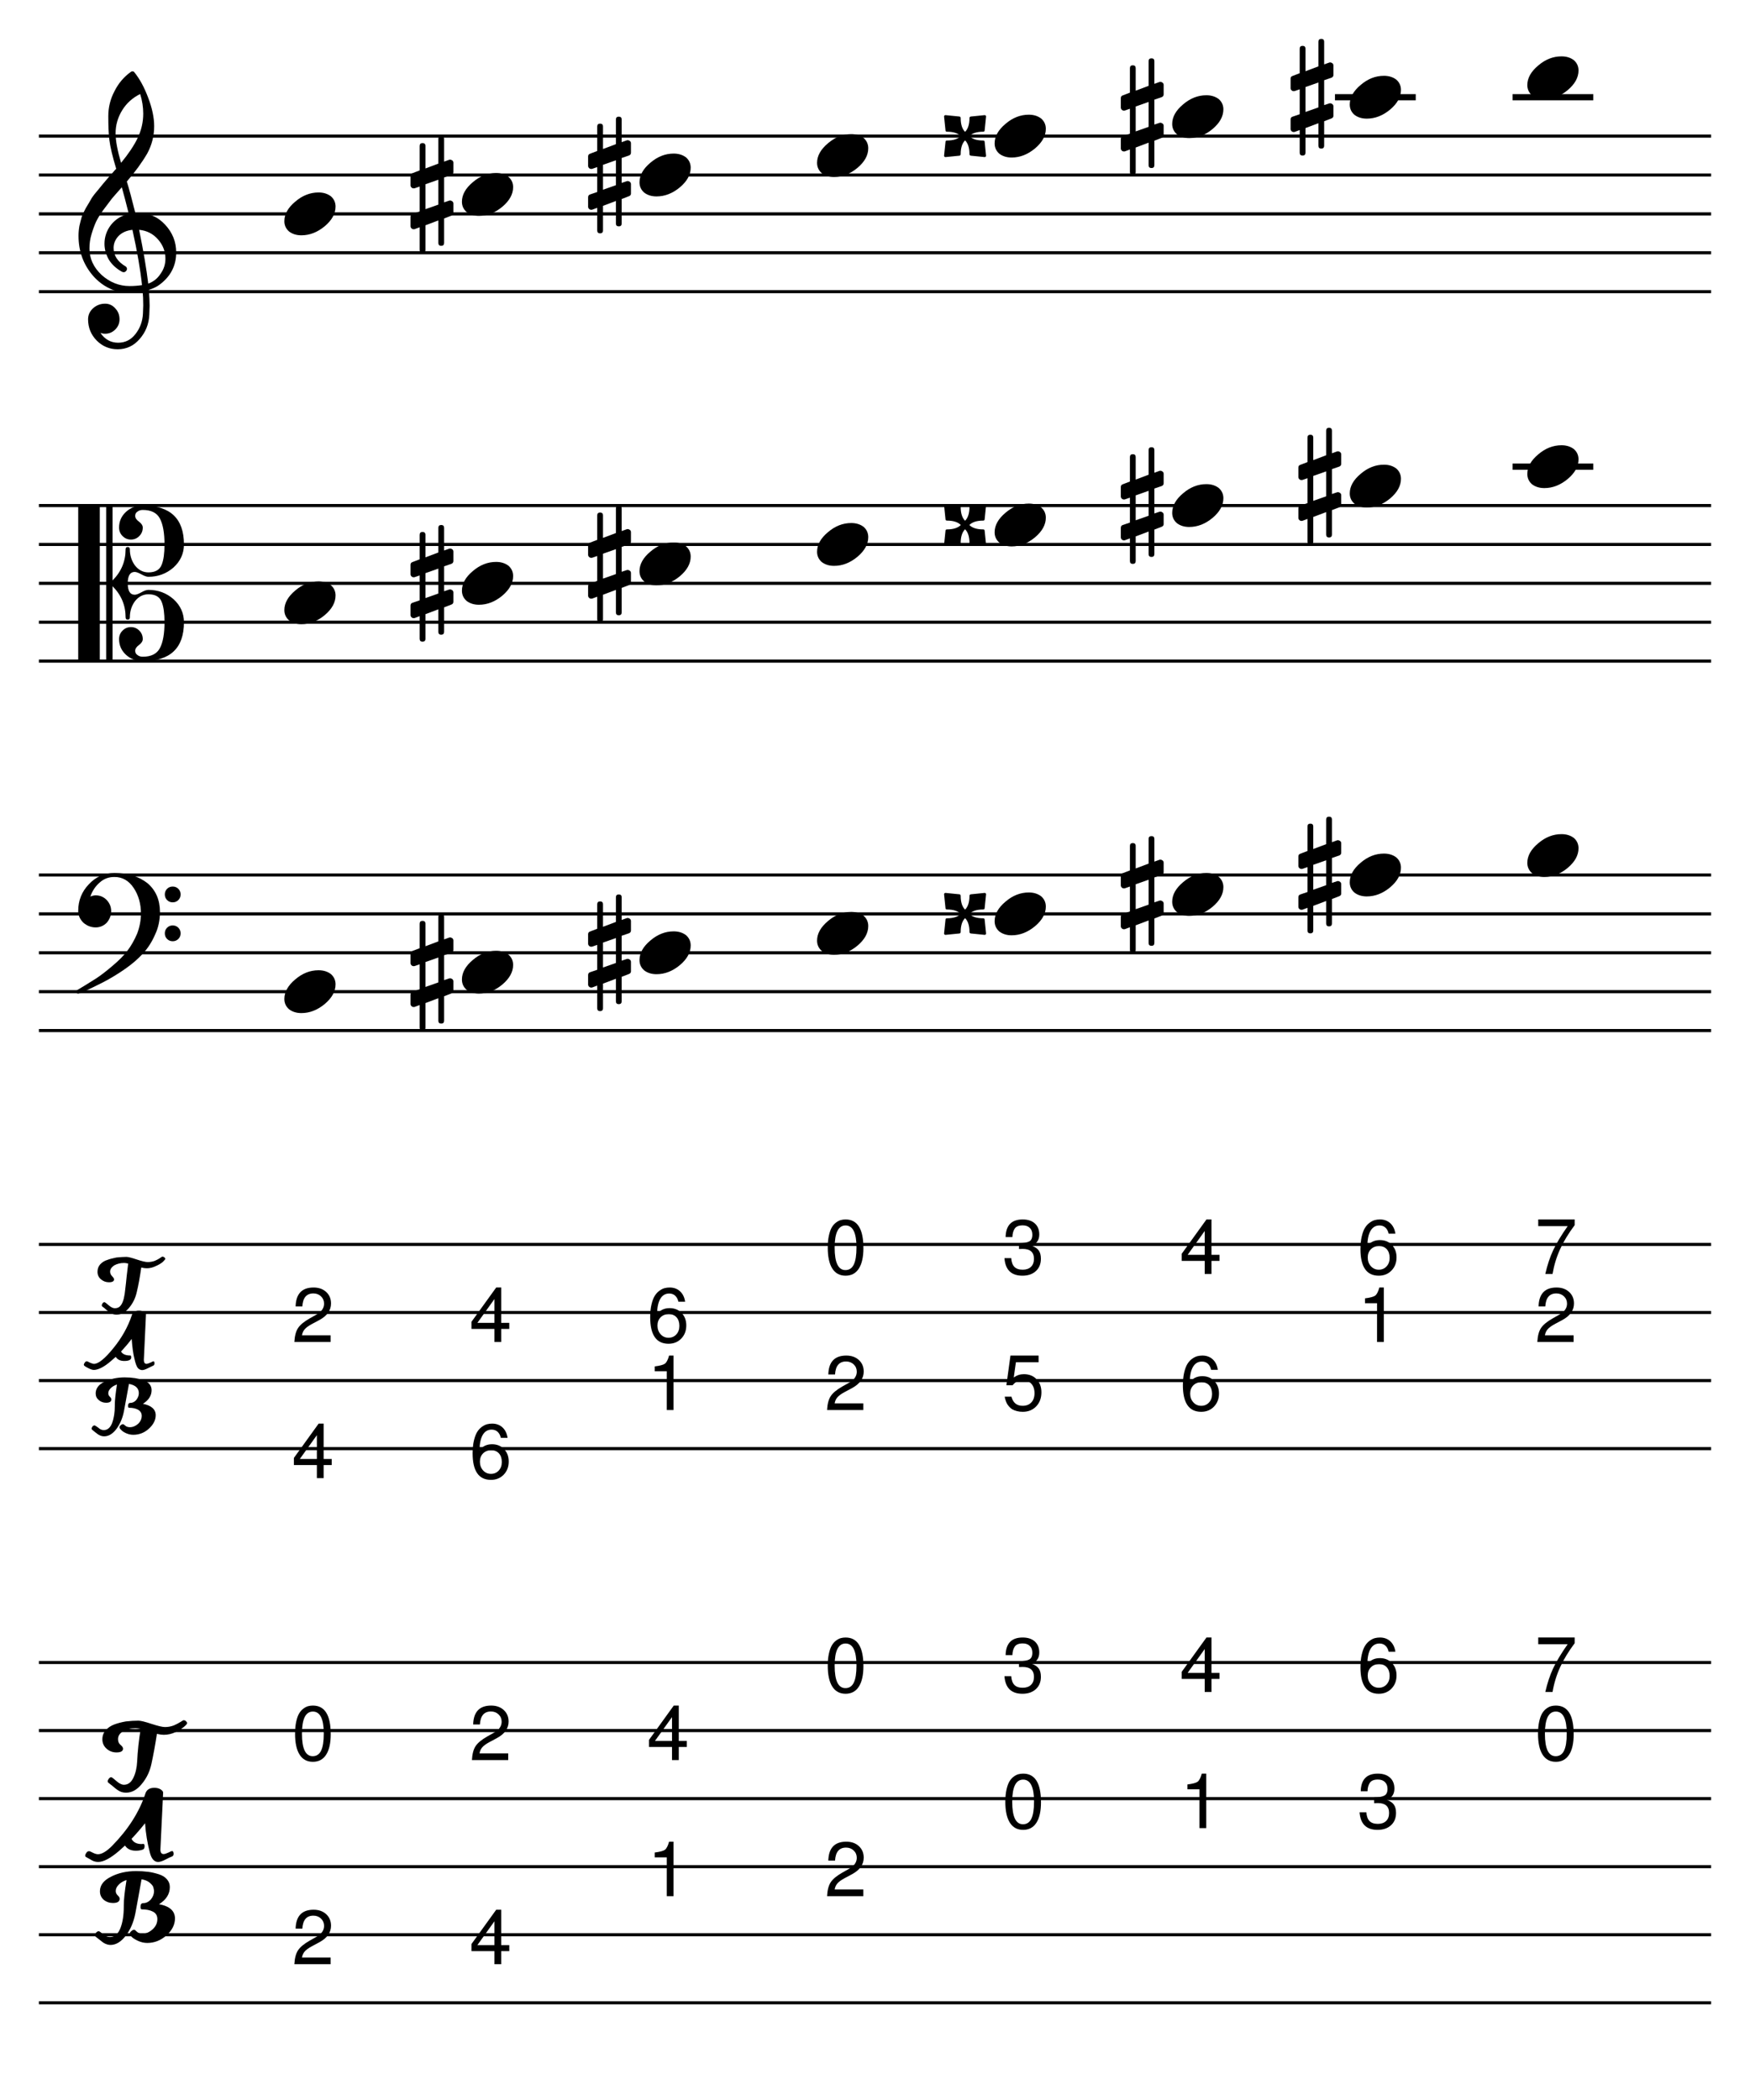 <?xml version="1.0" encoding="UTF-8" standalone="no"?>
<svg width="637.794px" height="765.353px" viewBox="0 0 637.794 765.353"
 xmlns="http://www.w3.org/2000/svg" xmlns:xlink="http://www.w3.org/1999/xlink" version="1.2" baseProfile="tiny">
<title>harmonicminor (116)</title>
<desc>Generated by MuseScore 3.4.2</desc>
<polyline class="StaffLines" fill="none" stroke="#000000" stroke-width="1.13" stroke-linejoin="bevel" points="14.173,49.606 623.621,49.606"/>
<polyline class="StaffLines" fill="none" stroke="#000000" stroke-width="1.13" stroke-linejoin="bevel" points="14.173,63.779 623.621,63.779"/>
<polyline class="StaffLines" fill="none" stroke="#000000" stroke-width="1.13" stroke-linejoin="bevel" points="14.173,77.953 623.621,77.953"/>
<polyline class="StaffLines" fill="none" stroke="#000000" stroke-width="1.13" stroke-linejoin="bevel" points="14.173,92.126 623.621,92.126"/>
<polyline class="StaffLines" fill="none" stroke="#000000" stroke-width="1.13" stroke-linejoin="bevel" points="14.173,106.299 623.621,106.299"/>
<polyline class="StaffLines" fill="none" stroke="#000000" stroke-width="1.13" stroke-linejoin="bevel" points="14.173,184.252 623.621,184.252"/>
<polyline class="StaffLines" fill="none" stroke="#000000" stroke-width="1.13" stroke-linejoin="bevel" points="14.173,198.425 623.621,198.425"/>
<polyline class="StaffLines" fill="none" stroke="#000000" stroke-width="1.13" stroke-linejoin="bevel" points="14.173,212.598 623.621,212.598"/>
<polyline class="StaffLines" fill="none" stroke="#000000" stroke-width="1.13" stroke-linejoin="bevel" points="14.173,226.772 623.621,226.772"/>
<polyline class="StaffLines" fill="none" stroke="#000000" stroke-width="1.13" stroke-linejoin="bevel" points="14.173,240.945 623.621,240.945"/>
<polyline class="StaffLines" fill="none" stroke="#000000" stroke-width="1.13" stroke-linejoin="bevel" points="14.173,318.898 623.621,318.898"/>
<polyline class="StaffLines" fill="none" stroke="#000000" stroke-width="1.13" stroke-linejoin="bevel" points="14.173,333.071 623.621,333.071"/>
<polyline class="StaffLines" fill="none" stroke="#000000" stroke-width="1.13" stroke-linejoin="bevel" points="14.173,347.244 623.621,347.244"/>
<polyline class="StaffLines" fill="none" stroke="#000000" stroke-width="1.13" stroke-linejoin="bevel" points="14.173,361.417 623.621,361.417"/>
<polyline class="StaffLines" fill="none" stroke="#000000" stroke-width="1.13" stroke-linejoin="bevel" points="14.173,375.591 623.621,375.591"/>
<polyline class="StaffLines" fill="none" stroke="#000000" stroke-width="1.13" stroke-linejoin="bevel" points="14.173,453.543 623.621,453.543"/>
<polyline class="StaffLines" fill="none" stroke="#000000" stroke-width="1.13" stroke-linejoin="bevel" points="14.173,478.346 623.621,478.346"/>
<polyline class="StaffLines" fill="none" stroke="#000000" stroke-width="1.13" stroke-linejoin="bevel" points="14.173,503.15 623.621,503.15"/>
<polyline class="StaffLines" fill="none" stroke="#000000" stroke-width="1.13" stroke-linejoin="bevel" points="14.173,527.953 623.621,527.953"/>
<polyline class="StaffLines" fill="none" stroke="#000000" stroke-width="1.13" stroke-linejoin="bevel" points="14.173,605.906 623.621,605.906"/>
<polyline class="StaffLines" fill="none" stroke="#000000" stroke-width="1.13" stroke-linejoin="bevel" points="14.173,630.709 623.621,630.709"/>
<polyline class="StaffLines" fill="none" stroke="#000000" stroke-width="1.13" stroke-linejoin="bevel" points="14.173,655.512 623.621,655.512"/>
<polyline class="StaffLines" fill="none" stroke="#000000" stroke-width="1.13" stroke-linejoin="bevel" points="14.173,680.315 623.621,680.315"/>
<polyline class="StaffLines" fill="none" stroke="#000000" stroke-width="1.13" stroke-linejoin="bevel" points="14.173,705.118 623.621,705.118"/>
<polyline class="StaffLines" fill="none" stroke="#000000" stroke-width="1.13" stroke-linejoin="bevel" points="14.173,729.921 623.621,729.921"/>
<path class="Accidental" transform="matrix(0.567,0,0,0.567,149.621,354.331)" d="M21.578,31.156 C21.578,32.396 20.961,33.016 19.727,33.016 C18.492,33.016 17.875,32.396 17.875,31.156 L17.875,16.703 L9.578,19.828 L9.578,35.641 C9.578,36.88 8.958,37.5 7.719,37.5 C6.479,37.5 5.859,36.88 5.859,35.641 L5.859,21.094 L2.734,22.266 C2.672,22.328 2.411,22.359 1.953,22.359 C1.432,22.359 0.977,22.164 0.586,21.773 C0.195,21.383 0,20.927 0,20.406 L0,14.359 C0,13.38 0.422,12.76 1.266,12.5 L5.859,10.938 L5.859,-5.078 L2.734,-4 C2.672,-3.938 2.411,-3.906 1.953,-3.906 C1.432,-3.906 0.977,-4.102 0.586,-4.492 C0.195,-4.883 0,-5.339 0,-5.859 L0,-11.922 C0,-12.828 0.422,-13.412 1.266,-13.672 L5.859,-15.438 L5.859,-31.156 C5.859,-32.396 6.479,-33.016 7.719,-33.016 C8.958,-33.016 9.578,-32.396 9.578,-31.156 L9.578,-16.703 L17.875,-19.828 L17.875,-35.641 C17.875,-36.88 18.492,-37.5 19.727,-37.5 C20.961,-37.5 21.578,-36.88 21.578,-35.641 L21.578,-21.094 L24.812,-22.266 C24.875,-22.328 25.099,-22.359 25.484,-22.359 C25.943,-22.359 26.432,-22.167 26.953,-21.781 C27.349,-21.385 27.547,-20.927 27.547,-20.406 L27.547,-14.359 C27.547,-13.443 27.088,-12.823 26.172,-12.5 L21.578,-10.938 L21.578,5.078 L24.812,4 C24.875,3.938 25.099,3.906 25.484,3.906 C25.943,3.906 26.432,4.104 26.953,4.5 C27.349,4.885 27.547,5.339 27.547,5.859 L27.547,11.922 C27.547,12.766 27.088,13.349 26.172,13.672 L21.578,15.438 L21.578,31.156 M17.875,-9.469 L9.578,-6.547 L9.578,9.469 L17.875,6.547 L17.875,-9.469 "/>
<path class="Accidental" transform="matrix(0.567,0,0,0.567,214.335,347.244)" d="M21.578,31.156 C21.578,32.396 20.961,33.016 19.727,33.016 C18.492,33.016 17.875,32.396 17.875,31.156 L17.875,16.703 L9.578,19.828 L9.578,35.641 C9.578,36.88 8.958,37.5 7.719,37.5 C6.479,37.5 5.859,36.88 5.859,35.641 L5.859,21.094 L2.734,22.266 C2.672,22.328 2.411,22.359 1.953,22.359 C1.432,22.359 0.977,22.164 0.586,21.773 C0.195,21.383 0,20.927 0,20.406 L0,14.359 C0,13.38 0.422,12.76 1.266,12.5 L5.859,10.938 L5.859,-5.078 L2.734,-4 C2.672,-3.938 2.411,-3.906 1.953,-3.906 C1.432,-3.906 0.977,-4.102 0.586,-4.492 C0.195,-4.883 0,-5.339 0,-5.859 L0,-11.922 C0,-12.828 0.422,-13.412 1.266,-13.672 L5.859,-15.438 L5.859,-31.156 C5.859,-32.396 6.479,-33.016 7.719,-33.016 C8.958,-33.016 9.578,-32.396 9.578,-31.156 L9.578,-16.703 L17.875,-19.828 L17.875,-35.641 C17.875,-36.88 18.492,-37.5 19.727,-37.5 C20.961,-37.5 21.578,-36.88 21.578,-35.641 L21.578,-21.094 L24.812,-22.266 C24.875,-22.328 25.099,-22.359 25.484,-22.359 C25.943,-22.359 26.432,-22.167 26.953,-21.781 C27.349,-21.385 27.547,-20.927 27.547,-20.406 L27.547,-14.359 C27.547,-13.443 27.088,-12.823 26.172,-12.5 L21.578,-10.938 L21.578,5.078 L24.812,4 C24.875,3.938 25.099,3.906 25.484,3.906 C25.943,3.906 26.432,4.104 26.953,4.5 C27.349,4.885 27.547,5.339 27.547,5.859 L27.547,11.922 C27.547,12.766 27.088,13.349 26.172,13.672 L21.578,15.438 L21.578,31.156 M17.875,-9.469 L9.578,-6.547 L9.578,9.469 L17.875,6.547 L17.875,-9.469 "/>
<path class="Accidental" transform="matrix(0.567,0,0,0.567,344.637,333.071)" d="M15.234,0 C17.12,1.885 20.083,2.828 24.125,2.828 C24.771,2.828 25.094,3.156 25.094,3.812 L25.984,12.5 C26.047,12.76 25.979,12.99 25.781,13.188 C25.583,13.385 25.354,13.484 25.094,13.484 L16.312,12.594 C15.656,12.531 15.328,12.208 15.328,11.625 C15.328,7.583 14.385,4.62 12.5,2.734 C10.615,4.62 9.672,7.583 9.672,11.625 C9.672,12.208 9.38,12.531 8.797,12.594 L-0.094,13.484 C-0.354,13.484 -0.583,13.385 -0.781,13.188 C-0.979,12.99 -1.047,12.76 -0.984,12.5 L-0.094,3.812 C-0.094,3.156 0.229,2.828 0.875,2.828 C4.917,2.828 7.88,1.885 9.766,0 C7.88,-1.885 4.917,-2.828 0.875,-2.828 C0.229,-2.828 -0.094,-3.156 -0.094,-3.812 L-0.984,-12.5 C-1.047,-12.76 -0.979,-12.99 -0.781,-13.188 C-0.583,-13.385 -0.354,-13.484 -0.094,-13.484 L8.797,-12.594 C9.38,-12.531 9.672,-12.208 9.672,-11.625 C9.672,-7.583 10.615,-4.62 12.5,-2.734 C14.385,-4.62 15.328,-7.583 15.328,-11.625 C15.328,-12.208 15.656,-12.531 16.312,-12.594 L25.094,-13.484 C25.354,-13.484 25.583,-13.385 25.781,-13.188 C25.979,-12.99 26.047,-12.76 25.984,-12.5 L25.094,-3.812 C25.094,-3.156 24.771,-2.828 24.125,-2.828 C20.083,-2.828 17.12,-1.885 15.234,0"/>
<path class="Accidental" transform="matrix(0.567,0,0,0.567,408.479,325.984)" d="M21.578,31.156 C21.578,32.396 20.961,33.016 19.727,33.016 C18.492,33.016 17.875,32.396 17.875,31.156 L17.875,16.703 L9.578,19.828 L9.578,35.641 C9.578,36.88 8.958,37.5 7.719,37.5 C6.479,37.5 5.859,36.88 5.859,35.641 L5.859,21.094 L2.734,22.266 C2.672,22.328 2.411,22.359 1.953,22.359 C1.432,22.359 0.977,22.164 0.586,21.773 C0.195,21.383 0,20.927 0,20.406 L0,14.359 C0,13.38 0.422,12.76 1.266,12.5 L5.859,10.938 L5.859,-5.078 L2.734,-4 C2.672,-3.938 2.411,-3.906 1.953,-3.906 C1.432,-3.906 0.977,-4.102 0.586,-4.492 C0.195,-4.883 0,-5.339 0,-5.859 L0,-11.922 C0,-12.828 0.422,-13.412 1.266,-13.672 L5.859,-15.438 L5.859,-31.156 C5.859,-32.396 6.479,-33.016 7.719,-33.016 C8.958,-33.016 9.578,-32.396 9.578,-31.156 L9.578,-16.703 L17.875,-19.828 L17.875,-35.641 C17.875,-36.88 18.492,-37.5 19.727,-37.5 C20.961,-37.5 21.578,-36.88 21.578,-35.641 L21.578,-21.094 L24.812,-22.266 C24.875,-22.328 25.099,-22.359 25.484,-22.359 C25.943,-22.359 26.432,-22.167 26.953,-21.781 C27.349,-21.385 27.547,-20.927 27.547,-20.406 L27.547,-14.359 C27.547,-13.443 27.088,-12.823 26.172,-12.5 L21.578,-10.938 L21.578,5.078 L24.812,4 C24.875,3.938 25.099,3.906 25.484,3.906 C25.943,3.906 26.432,4.104 26.953,4.5 C27.349,4.885 27.547,5.339 27.547,5.859 L27.547,11.922 C27.547,12.766 27.088,13.349 26.172,13.672 L21.578,15.438 L21.578,31.156 M17.875,-9.469 L9.578,-6.547 L9.578,9.469 L17.875,6.547 L17.875,-9.469 "/>
<path class="Accidental" transform="matrix(0.567,0,0,0.567,473.193,318.898)" d="M21.578,31.156 C21.578,32.396 20.961,33.016 19.727,33.016 C18.492,33.016 17.875,32.396 17.875,31.156 L17.875,16.703 L9.578,19.828 L9.578,35.641 C9.578,36.88 8.958,37.5 7.719,37.5 C6.479,37.5 5.859,36.88 5.859,35.641 L5.859,21.094 L2.734,22.266 C2.672,22.328 2.411,22.359 1.953,22.359 C1.432,22.359 0.977,22.164 0.586,21.773 C0.195,21.383 0,20.927 0,20.406 L0,14.359 C0,13.38 0.422,12.76 1.266,12.5 L5.859,10.938 L5.859,-5.078 L2.734,-4 C2.672,-3.938 2.411,-3.906 1.953,-3.906 C1.432,-3.906 0.977,-4.102 0.586,-4.492 C0.195,-4.883 0,-5.339 0,-5.859 L0,-11.922 C0,-12.828 0.422,-13.412 1.266,-13.672 L5.859,-15.438 L5.859,-31.156 C5.859,-32.396 6.479,-33.016 7.719,-33.016 C8.958,-33.016 9.578,-32.396 9.578,-31.156 L9.578,-16.703 L17.875,-19.828 L17.875,-35.641 C17.875,-36.88 18.492,-37.5 19.727,-37.5 C20.961,-37.5 21.578,-36.88 21.578,-35.641 L21.578,-21.094 L24.812,-22.266 C24.875,-22.328 25.099,-22.359 25.484,-22.359 C25.943,-22.359 26.432,-22.167 26.953,-21.781 C27.349,-21.385 27.547,-20.927 27.547,-20.406 L27.547,-14.359 C27.547,-13.443 27.088,-12.823 26.172,-12.5 L21.578,-10.938 L21.578,5.078 L24.812,4 C24.875,3.938 25.099,3.906 25.484,3.906 C25.943,3.906 26.432,4.104 26.953,4.5 C27.349,4.885 27.547,5.339 27.547,5.859 L27.547,11.922 C27.547,12.766 27.088,13.349 26.172,13.672 L21.578,15.438 L21.578,31.156 M17.875,-9.469 L9.578,-6.547 L9.578,9.469 L17.875,6.547 L17.875,-9.469 "/>
<path class="Accidental" transform="matrix(0.567,0,0,0.567,149.621,212.598)" d="M21.578,31.156 C21.578,32.396 20.961,33.016 19.727,33.016 C18.492,33.016 17.875,32.396 17.875,31.156 L17.875,16.703 L9.578,19.828 L9.578,35.641 C9.578,36.88 8.958,37.5 7.719,37.5 C6.479,37.5 5.859,36.88 5.859,35.641 L5.859,21.094 L2.734,22.266 C2.672,22.328 2.411,22.359 1.953,22.359 C1.432,22.359 0.977,22.164 0.586,21.773 C0.195,21.383 0,20.927 0,20.406 L0,14.359 C0,13.38 0.422,12.76 1.266,12.5 L5.859,10.938 L5.859,-5.078 L2.734,-4 C2.672,-3.938 2.411,-3.906 1.953,-3.906 C1.432,-3.906 0.977,-4.102 0.586,-4.492 C0.195,-4.883 0,-5.339 0,-5.859 L0,-11.922 C0,-12.828 0.422,-13.412 1.266,-13.672 L5.859,-15.438 L5.859,-31.156 C5.859,-32.396 6.479,-33.016 7.719,-33.016 C8.958,-33.016 9.578,-32.396 9.578,-31.156 L9.578,-16.703 L17.875,-19.828 L17.875,-35.641 C17.875,-36.88 18.492,-37.5 19.727,-37.5 C20.961,-37.5 21.578,-36.88 21.578,-35.641 L21.578,-21.094 L24.812,-22.266 C24.875,-22.328 25.099,-22.359 25.484,-22.359 C25.943,-22.359 26.432,-22.167 26.953,-21.781 C27.349,-21.385 27.547,-20.927 27.547,-20.406 L27.547,-14.359 C27.547,-13.443 27.088,-12.823 26.172,-12.5 L21.578,-10.938 L21.578,5.078 L24.812,4 C24.875,3.938 25.099,3.906 25.484,3.906 C25.943,3.906 26.432,4.104 26.953,4.5 C27.349,4.885 27.547,5.339 27.547,5.859 L27.547,11.922 C27.547,12.766 27.088,13.349 26.172,13.672 L21.578,15.438 L21.578,31.156 M17.875,-9.469 L9.578,-6.547 L9.578,9.469 L17.875,6.547 L17.875,-9.469 "/>
<path class="Accidental" transform="matrix(0.567,0,0,0.567,214.335,205.512)" d="M21.578,31.156 C21.578,32.396 20.961,33.016 19.727,33.016 C18.492,33.016 17.875,32.396 17.875,31.156 L17.875,16.703 L9.578,19.828 L9.578,35.641 C9.578,36.88 8.958,37.5 7.719,37.5 C6.479,37.5 5.859,36.88 5.859,35.641 L5.859,21.094 L2.734,22.266 C2.672,22.328 2.411,22.359 1.953,22.359 C1.432,22.359 0.977,22.164 0.586,21.773 C0.195,21.383 0,20.927 0,20.406 L0,14.359 C0,13.38 0.422,12.76 1.266,12.5 L5.859,10.938 L5.859,-5.078 L2.734,-4 C2.672,-3.938 2.411,-3.906 1.953,-3.906 C1.432,-3.906 0.977,-4.102 0.586,-4.492 C0.195,-4.883 0,-5.339 0,-5.859 L0,-11.922 C0,-12.828 0.422,-13.412 1.266,-13.672 L5.859,-15.438 L5.859,-31.156 C5.859,-32.396 6.479,-33.016 7.719,-33.016 C8.958,-33.016 9.578,-32.396 9.578,-31.156 L9.578,-16.703 L17.875,-19.828 L17.875,-35.641 C17.875,-36.88 18.492,-37.5 19.727,-37.5 C20.961,-37.5 21.578,-36.88 21.578,-35.641 L21.578,-21.094 L24.812,-22.266 C24.875,-22.328 25.099,-22.359 25.484,-22.359 C25.943,-22.359 26.432,-22.167 26.953,-21.781 C27.349,-21.385 27.547,-20.927 27.547,-20.406 L27.547,-14.359 C27.547,-13.443 27.088,-12.823 26.172,-12.5 L21.578,-10.938 L21.578,5.078 L24.812,4 C24.875,3.938 25.099,3.906 25.484,3.906 C25.943,3.906 26.432,4.104 26.953,4.5 C27.349,4.885 27.547,5.339 27.547,5.859 L27.547,11.922 C27.547,12.766 27.088,13.349 26.172,13.672 L21.578,15.438 L21.578,31.156 M17.875,-9.469 L9.578,-6.547 L9.578,9.469 L17.875,6.547 L17.875,-9.469 "/>
<path class="Accidental" transform="matrix(0.567,0,0,0.567,344.637,191.339)" d="M15.234,0 C17.12,1.885 20.083,2.828 24.125,2.828 C24.771,2.828 25.094,3.156 25.094,3.812 L25.984,12.5 C26.047,12.76 25.979,12.99 25.781,13.188 C25.583,13.385 25.354,13.484 25.094,13.484 L16.312,12.594 C15.656,12.531 15.328,12.208 15.328,11.625 C15.328,7.583 14.385,4.62 12.5,2.734 C10.615,4.62 9.672,7.583 9.672,11.625 C9.672,12.208 9.38,12.531 8.797,12.594 L-0.094,13.484 C-0.354,13.484 -0.583,13.385 -0.781,13.188 C-0.979,12.99 -1.047,12.76 -0.984,12.5 L-0.094,3.812 C-0.094,3.156 0.229,2.828 0.875,2.828 C4.917,2.828 7.88,1.885 9.766,0 C7.88,-1.885 4.917,-2.828 0.875,-2.828 C0.229,-2.828 -0.094,-3.156 -0.094,-3.812 L-0.984,-12.5 C-1.047,-12.76 -0.979,-12.99 -0.781,-13.188 C-0.583,-13.385 -0.354,-13.484 -0.094,-13.484 L8.797,-12.594 C9.38,-12.531 9.672,-12.208 9.672,-11.625 C9.672,-7.583 10.615,-4.62 12.5,-2.734 C14.385,-4.62 15.328,-7.583 15.328,-11.625 C15.328,-12.208 15.656,-12.531 16.312,-12.594 L25.094,-13.484 C25.354,-13.484 25.583,-13.385 25.781,-13.188 C25.979,-12.99 26.047,-12.76 25.984,-12.5 L25.094,-3.812 C25.094,-3.156 24.771,-2.828 24.125,-2.828 C20.083,-2.828 17.12,-1.885 15.234,0"/>
<path class="Accidental" transform="matrix(0.567,0,0,0.567,408.479,184.252)" d="M21.578,31.156 C21.578,32.396 20.961,33.016 19.727,33.016 C18.492,33.016 17.875,32.396 17.875,31.156 L17.875,16.703 L9.578,19.828 L9.578,35.641 C9.578,36.88 8.958,37.5 7.719,37.5 C6.479,37.5 5.859,36.88 5.859,35.641 L5.859,21.094 L2.734,22.266 C2.672,22.328 2.411,22.359 1.953,22.359 C1.432,22.359 0.977,22.164 0.586,21.773 C0.195,21.383 0,20.927 0,20.406 L0,14.359 C0,13.38 0.422,12.76 1.266,12.5 L5.859,10.938 L5.859,-5.078 L2.734,-4 C2.672,-3.938 2.411,-3.906 1.953,-3.906 C1.432,-3.906 0.977,-4.102 0.586,-4.492 C0.195,-4.883 0,-5.339 0,-5.859 L0,-11.922 C0,-12.828 0.422,-13.412 1.266,-13.672 L5.859,-15.438 L5.859,-31.156 C5.859,-32.396 6.479,-33.016 7.719,-33.016 C8.958,-33.016 9.578,-32.396 9.578,-31.156 L9.578,-16.703 L17.875,-19.828 L17.875,-35.641 C17.875,-36.88 18.492,-37.5 19.727,-37.5 C20.961,-37.5 21.578,-36.88 21.578,-35.641 L21.578,-21.094 L24.812,-22.266 C24.875,-22.328 25.099,-22.359 25.484,-22.359 C25.943,-22.359 26.432,-22.167 26.953,-21.781 C27.349,-21.385 27.547,-20.927 27.547,-20.406 L27.547,-14.359 C27.547,-13.443 27.088,-12.823 26.172,-12.5 L21.578,-10.938 L21.578,5.078 L24.812,4 C24.875,3.938 25.099,3.906 25.484,3.906 C25.943,3.906 26.432,4.104 26.953,4.5 C27.349,4.885 27.547,5.339 27.547,5.859 L27.547,11.922 C27.547,12.766 27.088,13.349 26.172,13.672 L21.578,15.438 L21.578,31.156 M17.875,-9.469 L9.578,-6.547 L9.578,9.469 L17.875,6.547 L17.875,-9.469 "/>
<path class="Accidental" transform="matrix(0.567,0,0,0.567,473.193,177.165)" d="M21.578,31.156 C21.578,32.396 20.961,33.016 19.727,33.016 C18.492,33.016 17.875,32.396 17.875,31.156 L17.875,16.703 L9.578,19.828 L9.578,35.641 C9.578,36.88 8.958,37.5 7.719,37.5 C6.479,37.5 5.859,36.88 5.859,35.641 L5.859,21.094 L2.734,22.266 C2.672,22.328 2.411,22.359 1.953,22.359 C1.432,22.359 0.977,22.164 0.586,21.773 C0.195,21.383 0,20.927 0,20.406 L0,14.359 C0,13.38 0.422,12.76 1.266,12.5 L5.859,10.938 L5.859,-5.078 L2.734,-4 C2.672,-3.938 2.411,-3.906 1.953,-3.906 C1.432,-3.906 0.977,-4.102 0.586,-4.492 C0.195,-4.883 0,-5.339 0,-5.859 L0,-11.922 C0,-12.828 0.422,-13.412 1.266,-13.672 L5.859,-15.438 L5.859,-31.156 C5.859,-32.396 6.479,-33.016 7.719,-33.016 C8.958,-33.016 9.578,-32.396 9.578,-31.156 L9.578,-16.703 L17.875,-19.828 L17.875,-35.641 C17.875,-36.88 18.492,-37.5 19.727,-37.5 C20.961,-37.5 21.578,-36.88 21.578,-35.641 L21.578,-21.094 L24.812,-22.266 C24.875,-22.328 25.099,-22.359 25.484,-22.359 C25.943,-22.359 26.432,-22.167 26.953,-21.781 C27.349,-21.385 27.547,-20.927 27.547,-20.406 L27.547,-14.359 C27.547,-13.443 27.088,-12.823 26.172,-12.5 L21.578,-10.938 L21.578,5.078 L24.812,4 C24.875,3.938 25.099,3.906 25.484,3.906 C25.943,3.906 26.432,4.104 26.953,4.5 C27.349,4.885 27.547,5.339 27.547,5.859 L27.547,11.922 C27.547,12.766 27.088,13.349 26.172,13.672 L21.578,15.438 L21.578,31.156 M17.875,-9.469 L9.578,-6.547 L9.578,9.469 L17.875,6.547 L17.875,-9.469 "/>
<path class="Accidental" transform="matrix(0.567,0,0,0.567,149.621,70.866)" d="M21.578,31.156 C21.578,32.396 20.961,33.016 19.727,33.016 C18.492,33.016 17.875,32.396 17.875,31.156 L17.875,16.703 L9.578,19.828 L9.578,35.641 C9.578,36.88 8.958,37.5 7.719,37.5 C6.479,37.5 5.859,36.88 5.859,35.641 L5.859,21.094 L2.734,22.266 C2.672,22.328 2.411,22.359 1.953,22.359 C1.432,22.359 0.977,22.164 0.586,21.773 C0.195,21.383 0,20.927 0,20.406 L0,14.359 C0,13.38 0.422,12.76 1.266,12.5 L5.859,10.938 L5.859,-5.078 L2.734,-4 C2.672,-3.938 2.411,-3.906 1.953,-3.906 C1.432,-3.906 0.977,-4.102 0.586,-4.492 C0.195,-4.883 0,-5.339 0,-5.859 L0,-11.922 C0,-12.828 0.422,-13.412 1.266,-13.672 L5.859,-15.438 L5.859,-31.156 C5.859,-32.396 6.479,-33.016 7.719,-33.016 C8.958,-33.016 9.578,-32.396 9.578,-31.156 L9.578,-16.703 L17.875,-19.828 L17.875,-35.641 C17.875,-36.88 18.492,-37.5 19.727,-37.5 C20.961,-37.5 21.578,-36.88 21.578,-35.641 L21.578,-21.094 L24.812,-22.266 C24.875,-22.328 25.099,-22.359 25.484,-22.359 C25.943,-22.359 26.432,-22.167 26.953,-21.781 C27.349,-21.385 27.547,-20.927 27.547,-20.406 L27.547,-14.359 C27.547,-13.443 27.088,-12.823 26.172,-12.5 L21.578,-10.938 L21.578,5.078 L24.812,4 C24.875,3.938 25.099,3.906 25.484,3.906 C25.943,3.906 26.432,4.104 26.953,4.5 C27.349,4.885 27.547,5.339 27.547,5.859 L27.547,11.922 C27.547,12.766 27.088,13.349 26.172,13.672 L21.578,15.438 L21.578,31.156 M17.875,-9.469 L9.578,-6.547 L9.578,9.469 L17.875,6.547 L17.875,-9.469 "/>
<path class="Accidental" transform="matrix(0.567,0,0,0.567,214.335,63.779)" d="M21.578,31.156 C21.578,32.396 20.961,33.016 19.727,33.016 C18.492,33.016 17.875,32.396 17.875,31.156 L17.875,16.703 L9.578,19.828 L9.578,35.641 C9.578,36.88 8.958,37.5 7.719,37.5 C6.479,37.5 5.859,36.88 5.859,35.641 L5.859,21.094 L2.734,22.266 C2.672,22.328 2.411,22.359 1.953,22.359 C1.432,22.359 0.977,22.164 0.586,21.773 C0.195,21.383 0,20.927 0,20.406 L0,14.359 C0,13.38 0.422,12.76 1.266,12.5 L5.859,10.938 L5.859,-5.078 L2.734,-4 C2.672,-3.938 2.411,-3.906 1.953,-3.906 C1.432,-3.906 0.977,-4.102 0.586,-4.492 C0.195,-4.883 0,-5.339 0,-5.859 L0,-11.922 C0,-12.828 0.422,-13.412 1.266,-13.672 L5.859,-15.438 L5.859,-31.156 C5.859,-32.396 6.479,-33.016 7.719,-33.016 C8.958,-33.016 9.578,-32.396 9.578,-31.156 L9.578,-16.703 L17.875,-19.828 L17.875,-35.641 C17.875,-36.88 18.492,-37.5 19.727,-37.5 C20.961,-37.5 21.578,-36.88 21.578,-35.641 L21.578,-21.094 L24.812,-22.266 C24.875,-22.328 25.099,-22.359 25.484,-22.359 C25.943,-22.359 26.432,-22.167 26.953,-21.781 C27.349,-21.385 27.547,-20.927 27.547,-20.406 L27.547,-14.359 C27.547,-13.443 27.088,-12.823 26.172,-12.5 L21.578,-10.938 L21.578,5.078 L24.812,4 C24.875,3.938 25.099,3.906 25.484,3.906 C25.943,3.906 26.432,4.104 26.953,4.5 C27.349,4.885 27.547,5.339 27.547,5.859 L27.547,11.922 C27.547,12.766 27.088,13.349 26.172,13.672 L21.578,15.438 L21.578,31.156 M17.875,-9.469 L9.578,-6.547 L9.578,9.469 L17.875,6.547 L17.875,-9.469 "/>
<path class="Accidental" transform="matrix(0.567,0,0,0.567,344.637,49.606)" d="M15.234,0 C17.12,1.885 20.083,2.828 24.125,2.828 C24.771,2.828 25.094,3.156 25.094,3.812 L25.984,12.5 C26.047,12.76 25.979,12.99 25.781,13.188 C25.583,13.385 25.354,13.484 25.094,13.484 L16.312,12.594 C15.656,12.531 15.328,12.208 15.328,11.625 C15.328,7.583 14.385,4.62 12.5,2.734 C10.615,4.62 9.672,7.583 9.672,11.625 C9.672,12.208 9.38,12.531 8.797,12.594 L-0.094,13.484 C-0.354,13.484 -0.583,13.385 -0.781,13.188 C-0.979,12.99 -1.047,12.76 -0.984,12.5 L-0.094,3.812 C-0.094,3.156 0.229,2.828 0.875,2.828 C4.917,2.828 7.88,1.885 9.766,0 C7.88,-1.885 4.917,-2.828 0.875,-2.828 C0.229,-2.828 -0.094,-3.156 -0.094,-3.812 L-0.984,-12.5 C-1.047,-12.76 -0.979,-12.99 -0.781,-13.188 C-0.583,-13.385 -0.354,-13.484 -0.094,-13.484 L8.797,-12.594 C9.38,-12.531 9.672,-12.208 9.672,-11.625 C9.672,-7.583 10.615,-4.62 12.5,-2.734 C14.385,-4.62 15.328,-7.583 15.328,-11.625 C15.328,-12.208 15.656,-12.531 16.312,-12.594 L25.094,-13.484 C25.354,-13.484 25.583,-13.385 25.781,-13.188 C25.979,-12.99 26.047,-12.76 25.984,-12.5 L25.094,-3.812 C25.094,-3.156 24.771,-2.828 24.125,-2.828 C20.083,-2.828 17.12,-1.885 15.234,0"/>
<path class="Accidental" transform="matrix(0.567,0,0,0.567,408.479,42.52)" d="M21.578,31.156 C21.578,32.396 20.961,33.016 19.727,33.016 C18.492,33.016 17.875,32.396 17.875,31.156 L17.875,16.703 L9.578,19.828 L9.578,35.641 C9.578,36.88 8.958,37.5 7.719,37.5 C6.479,37.5 5.859,36.88 5.859,35.641 L5.859,21.094 L2.734,22.266 C2.672,22.328 2.411,22.359 1.953,22.359 C1.432,22.359 0.977,22.164 0.586,21.773 C0.195,21.383 0,20.927 0,20.406 L0,14.359 C0,13.38 0.422,12.76 1.266,12.5 L5.859,10.938 L5.859,-5.078 L2.734,-4 C2.672,-3.938 2.411,-3.906 1.953,-3.906 C1.432,-3.906 0.977,-4.102 0.586,-4.492 C0.195,-4.883 0,-5.339 0,-5.859 L0,-11.922 C0,-12.828 0.422,-13.412 1.266,-13.672 L5.859,-15.438 L5.859,-31.156 C5.859,-32.396 6.479,-33.016 7.719,-33.016 C8.958,-33.016 9.578,-32.396 9.578,-31.156 L9.578,-16.703 L17.875,-19.828 L17.875,-35.641 C17.875,-36.88 18.492,-37.5 19.727,-37.5 C20.961,-37.5 21.578,-36.88 21.578,-35.641 L21.578,-21.094 L24.812,-22.266 C24.875,-22.328 25.099,-22.359 25.484,-22.359 C25.943,-22.359 26.432,-22.167 26.953,-21.781 C27.349,-21.385 27.547,-20.927 27.547,-20.406 L27.547,-14.359 C27.547,-13.443 27.088,-12.823 26.172,-12.5 L21.578,-10.938 L21.578,5.078 L24.812,4 C24.875,3.938 25.099,3.906 25.484,3.906 C25.943,3.906 26.432,4.104 26.953,4.5 C27.349,4.885 27.547,5.339 27.547,5.859 L27.547,11.922 C27.547,12.766 27.088,13.349 26.172,13.672 L21.578,15.438 L21.578,31.156 M17.875,-9.469 L9.578,-6.547 L9.578,9.469 L17.875,6.547 L17.875,-9.469 "/>
<path class="Accidental" transform="matrix(0.567,0,0,0.567,470.359,35.433)" d="M21.578,31.156 C21.578,32.396 20.961,33.016 19.727,33.016 C18.492,33.016 17.875,32.396 17.875,31.156 L17.875,16.703 L9.578,19.828 L9.578,35.641 C9.578,36.88 8.958,37.5 7.719,37.5 C6.479,37.5 5.859,36.88 5.859,35.641 L5.859,21.094 L2.734,22.266 C2.672,22.328 2.411,22.359 1.953,22.359 C1.432,22.359 0.977,22.164 0.586,21.773 C0.195,21.383 0,20.927 0,20.406 L0,14.359 C0,13.38 0.422,12.76 1.266,12.5 L5.859,10.938 L5.859,-5.078 L2.734,-4 C2.672,-3.938 2.411,-3.906 1.953,-3.906 C1.432,-3.906 0.977,-4.102 0.586,-4.492 C0.195,-4.883 0,-5.339 0,-5.859 L0,-11.922 C0,-12.828 0.422,-13.412 1.266,-13.672 L5.859,-15.438 L5.859,-31.156 C5.859,-32.396 6.479,-33.016 7.719,-33.016 C8.958,-33.016 9.578,-32.396 9.578,-31.156 L9.578,-16.703 L17.875,-19.828 L17.875,-35.641 C17.875,-36.88 18.492,-37.5 19.727,-37.5 C20.961,-37.5 21.578,-36.88 21.578,-35.641 L21.578,-21.094 L24.812,-22.266 C24.875,-22.328 25.099,-22.359 25.484,-22.359 C25.943,-22.359 26.432,-22.167 26.953,-21.781 C27.349,-21.385 27.547,-20.927 27.547,-20.406 L27.547,-14.359 C27.547,-13.443 27.088,-12.823 26.172,-12.5 L21.578,-10.938 L21.578,5.078 L24.812,4 C24.875,3.938 25.099,3.906 25.484,3.906 C25.943,3.906 26.432,4.104 26.953,4.5 C27.349,4.885 27.547,5.339 27.547,5.859 L27.547,11.922 C27.547,12.766 27.088,13.349 26.172,13.672 L21.578,15.438 L21.578,31.156 M17.875,-9.469 L9.578,-6.547 L9.578,9.469 L17.875,6.547 L17.875,-9.469 "/>
<polyline class="LedgerLine" fill="none" stroke="#000000" stroke-width="2.27" stroke-linecap="square" stroke-linejoin="bevel" points="552.387,170.079 579.551,170.079"/>
<polyline class="LedgerLine" fill="none" stroke="#000000" stroke-width="2.27" stroke-linecap="square" stroke-linejoin="bevel" points="487.672,35.433 514.836,35.433"/>
<polyline class="LedgerLine" fill="none" stroke="#000000" stroke-width="2.27" stroke-linecap="square" stroke-linejoin="bevel" points="552.387,35.433 579.551,35.433"/>
<path class="Note" fill="#ffffff" fill-opacity="0.0" fill-rule="evenodd" d="M104.913,692.717 L123.622,692.717 L123.622,717.52 L104.913,717.52 L104.913,692.717 "/>
<path class="Note" d="M107.736,702.899 C107.861,698.306 110.044,696.009 114.283,696.009 C116.169,696.009 117.7,696.55 118.877,697.634 C120.054,698.717 120.643,700.118 120.643,701.837 C120.643,704.306 119.242,706.306 116.44,707.837 L113.643,709.337 C112.424,709.993 111.554,710.629 111.033,711.243 C110.513,711.858 110.184,712.587 110.049,713.431 L120.502,713.431 L120.502,715.868 L107.283,715.868 C107.398,713.681 107.838,711.996 108.604,710.813 C109.369,709.631 110.789,708.451 112.861,707.274 L115.424,705.821 C117.216,704.79 118.111,703.483 118.111,701.899 C118.111,700.837 117.739,699.949 116.994,699.235 C116.249,698.522 115.32,698.165 114.205,698.165 C111.716,698.165 110.377,699.743 110.19,702.899 L107.736,702.899 "/>
<path class="Note" fill="#ffffff" fill-opacity="0.0" fill-rule="evenodd" d="M104.913,618.307 L123.622,618.307 L123.622,643.11 L104.913,643.11 L104.913,618.307 "/>
<path class="Note" d="M107.533,631.849 C107.533,630.193 107.674,628.73 107.955,627.459 C108.236,626.188 108.591,625.193 109.018,624.474 C109.445,623.756 109.958,623.172 110.557,622.724 C111.156,622.276 111.731,621.977 112.283,621.826 C112.835,621.675 113.419,621.599 114.033,621.599 C118.367,621.599 120.533,625.073 120.533,632.021 C120.533,635.292 119.976,637.789 118.861,639.513 C117.747,641.237 116.138,642.099 114.033,642.099 C111.908,642.099 110.294,641.227 109.19,639.482 C108.085,637.737 107.533,635.193 107.533,631.849 M118.002,631.802 C118.002,626.459 116.677,623.787 114.026,623.787 C111.374,623.787 110.049,626.485 110.049,631.881 C110.049,637.328 111.356,640.052 113.971,640.052 C115.356,640.052 116.374,639.381 117.026,638.037 C117.677,636.693 118.002,634.615 118.002,631.802"/>
<path class="Note" fill="#ffffff" fill-opacity="0.0" fill-rule="evenodd" d="M169.627,692.717 L188.336,692.717 L188.336,717.52 L169.627,717.52 L169.627,692.717 "/>
<path class="Note" d="M180.201,711.102 L171.826,711.102 L171.826,708.509 L180.842,696.009 L182.67,696.009 L182.67,708.899 L185.607,708.899 L185.607,711.102 L182.67,711.102 L182.67,715.868 L180.201,715.868 L180.201,711.102 M180.201,708.899 L180.201,700.212 L173.982,708.899 L180.201,708.899 "/>
<path class="Note" fill="#ffffff" fill-opacity="0.0" fill-rule="evenodd" d="M169.627,618.307 L188.336,618.307 L188.336,643.11 L169.627,643.11 L169.627,618.307 "/>
<path class="Note" d="M172.451,628.49 C172.576,623.896 174.758,621.599 178.998,621.599 C180.883,621.599 182.414,622.141 183.592,623.224 C184.769,624.308 185.357,625.709 185.357,627.427 C185.357,629.896 183.956,631.896 181.154,633.427 L178.357,634.927 C177.138,635.584 176.269,636.219 175.748,636.834 C175.227,637.448 174.899,638.177 174.763,639.021 L185.217,639.021 L185.217,641.459 L171.998,641.459 C172.112,639.271 172.553,637.586 173.318,636.404 C174.084,635.222 175.503,634.042 177.576,632.865 L180.138,631.412 C181.93,630.381 182.826,629.073 182.826,627.49 C182.826,626.427 182.454,625.539 181.709,624.826 C180.964,624.112 180.034,623.756 178.92,623.756 C176.43,623.756 175.092,625.334 174.904,628.49 L172.451,628.49 "/>
<path class="Note" fill="#ffffff" fill-opacity="0.0" fill-rule="evenodd" d="M234.342,667.913 L253.051,667.913 L253.051,692.717 L234.342,692.717 L234.342,667.913 "/>
<path class="Note" d="M243.009,676.924 L238.619,676.924 L238.619,675.159 C240.525,674.919 241.767,674.583 242.345,674.151 C242.923,673.719 243.426,672.737 243.853,671.206 L245.478,671.206 L245.478,691.065 L243.009,691.065 L243.009,676.924 "/>
<path class="Note" fill="#ffffff" fill-opacity="0.0" fill-rule="evenodd" d="M234.342,618.307 L253.051,618.307 L253.051,643.11 L234.342,643.11 L234.342,618.307 "/>
<path class="Note" d="M244.915,636.693 L236.54,636.693 L236.54,634.099 L245.556,621.599 L247.384,621.599 L247.384,634.49 L250.322,634.49 L250.322,636.693 L247.384,636.693 L247.384,641.459 L244.915,641.459 L244.915,636.693 M244.915,634.49 L244.915,625.802 L238.697,634.49 L244.915,634.49 "/>
<path class="Note" fill="#ffffff" fill-opacity="0.0" fill-rule="evenodd" d="M299.056,667.913 L317.765,667.913 L317.765,692.717 L299.056,692.717 L299.056,667.913 "/>
<path class="Note" d="M301.88,678.096 C302.005,673.502 304.187,671.206 308.427,671.206 C310.312,671.206 311.843,671.747 313.021,672.831 C314.198,673.914 314.786,675.315 314.786,677.034 C314.786,679.502 313.385,681.502 310.583,683.034 L307.786,684.534 C306.567,685.19 305.698,685.825 305.177,686.44 C304.656,687.055 304.328,687.784 304.192,688.627 L314.646,688.627 L314.646,691.065 L301.427,691.065 C301.541,688.877 301.981,687.193 302.747,686.01 C303.513,684.828 304.932,683.648 307.005,682.471 L309.567,681.018 C311.359,679.987 312.255,678.68 312.255,677.096 C312.255,676.034 311.883,675.146 311.138,674.432 C310.393,673.719 309.463,673.362 308.349,673.362 C305.859,673.362 304.521,674.94 304.333,678.096 L301.88,678.096 "/>
<path class="Note" fill="#ffffff" fill-opacity="0.0" fill-rule="evenodd" d="M299.056,593.504 L317.765,593.504 L317.765,618.307 L299.056,618.307 L299.056,593.504 "/>
<path class="Note" d="M301.677,607.046 C301.677,605.39 301.817,603.926 302.099,602.656 C302.38,601.385 302.734,600.39 303.161,599.671 C303.588,598.952 304.101,598.369 304.7,597.921 C305.299,597.473 305.875,597.174 306.427,597.023 C306.979,596.872 307.562,596.796 308.177,596.796 C312.51,596.796 314.677,600.27 314.677,607.218 C314.677,610.489 314.119,612.986 313.005,614.71 C311.89,616.434 310.281,617.296 308.177,617.296 C306.052,617.296 304.437,616.424 303.333,614.679 C302.229,612.934 301.677,610.39 301.677,607.046 M312.146,606.999 C312.146,601.656 310.82,598.984 308.169,598.984 C305.518,598.984 304.192,601.682 304.192,607.077 C304.192,612.525 305.5,615.249 308.114,615.249 C309.5,615.249 310.518,614.577 311.169,613.234 C311.82,611.89 312.146,609.812 312.146,606.999"/>
<path class="Note" fill="#ffffff" fill-opacity="0.0" fill-rule="evenodd" d="M363.771,643.11 L382.479,643.11 L382.479,667.913 L363.771,667.913 L363.771,643.11 "/>
<path class="Note" d="M366.391,656.652 C366.391,654.996 366.532,653.533 366.813,652.262 C367.094,650.991 367.449,649.996 367.876,649.277 C368.303,648.559 368.816,647.975 369.415,647.527 C370.014,647.08 370.589,646.78 371.141,646.629 C371.693,646.478 372.277,646.402 372.891,646.402 C377.225,646.402 379.391,649.876 379.391,656.824 C379.391,660.095 378.834,662.593 377.719,664.317 C376.605,666.04 374.995,666.902 372.891,666.902 C370.766,666.902 369.152,666.03 368.048,664.285 C366.943,662.54 366.391,659.996 366.391,656.652 M376.86,656.606 C376.86,651.262 375.534,648.59 372.883,648.59 C370.232,648.59 368.907,651.288 368.907,656.684 C368.907,662.132 370.214,664.856 372.829,664.856 C374.214,664.856 375.232,664.184 375.883,662.84 C376.534,661.496 376.86,659.418 376.86,656.606"/>
<path class="Note" fill="#ffffff" fill-opacity="0.0" fill-rule="evenodd" d="M363.771,593.504 L382.479,593.504 L382.479,618.307 L363.771,618.307 L363.771,593.504 "/>
<path class="Note" d="M372.751,598.952 C371.334,598.952 370.36,599.34 369.829,600.116 C369.298,600.892 369.011,601.926 368.969,603.218 L366.501,603.218 C366.594,598.937 368.667,596.796 372.719,596.796 C374.605,596.796 376.084,597.283 377.157,598.257 C378.23,599.231 378.766,600.567 378.766,602.265 C378.766,604.275 377.844,605.645 376.001,606.374 C377.188,606.791 378.045,607.366 378.571,608.101 C379.097,608.835 379.36,609.838 379.36,611.109 C379.36,612.994 378.748,614.497 377.524,615.616 C376.3,616.736 374.673,617.296 372.641,617.296 C368.568,617.296 366.381,615.161 366.079,610.89 L368.548,610.89 C368.641,612.327 369.024,613.39 369.696,614.077 C370.368,614.765 371.376,615.109 372.719,615.109 C374.011,615.109 375.019,614.76 375.743,614.062 C376.467,613.364 376.829,612.39 376.829,611.14 C376.829,608.734 375.459,607.531 372.719,607.531 L371.688,607.562 L371.376,607.562 L371.376,605.452 C373.146,605.421 374.402,605.2 375.141,604.788 C375.881,604.377 376.251,603.562 376.251,602.343 C376.251,601.301 375.938,600.476 375.313,599.866 C374.688,599.257 373.834,598.952 372.751,598.952"/>
<path class="Note" fill="#ffffff" fill-opacity="0.0" fill-rule="evenodd" d="M428.485,643.11 L447.194,643.11 L447.194,667.913 L428.485,667.913 L428.485,643.11 "/>
<path class="Note" d="M437.153,652.121 L432.762,652.121 L432.762,650.356 C434.668,650.116 435.91,649.78 436.489,649.348 C437.067,648.915 437.569,647.934 437.996,646.402 L439.621,646.402 L439.621,666.262 L437.153,666.262 L437.153,652.121 "/>
<path class="Note" fill="#ffffff" fill-opacity="0.0" fill-rule="evenodd" d="M428.485,593.504 L447.194,593.504 L447.194,618.307 L428.485,618.307 L428.485,593.504 "/>
<path class="Note" d="M439.059,611.89 L430.684,611.89 L430.684,609.296 L439.699,596.796 L441.528,596.796 L441.528,609.687 L444.465,609.687 L444.465,611.89 L441.528,611.89 L441.528,616.656 L439.059,616.656 L439.059,611.89 M439.059,609.687 L439.059,600.999 L432.84,609.687 L439.059,609.687 "/>
<path class="Note" fill="#ffffff" fill-opacity="0.0" fill-rule="evenodd" d="M493.2,643.11 L511.908,643.11 L511.908,667.913 L493.2,667.913 L493.2,643.11 "/>
<path class="Note" d="M502.18,648.559 C500.763,648.559 499.789,648.947 499.258,649.723 C498.726,650.499 498.44,651.533 498.398,652.824 L495.93,652.824 C496.023,648.543 498.096,646.402 502.148,646.402 C504.034,646.402 505.513,646.889 506.586,647.863 C507.659,648.837 508.195,650.173 508.195,651.871 C508.195,653.882 507.273,655.251 505.43,655.981 C506.617,656.397 507.474,656.973 508,657.707 C508.526,658.442 508.789,659.444 508.789,660.715 C508.789,662.6 508.177,664.103 506.953,665.223 C505.729,666.343 504.101,666.902 502.07,666.902 C497.997,666.902 495.81,664.767 495.508,660.496 L497.976,660.496 C498.07,661.934 498.453,662.996 499.125,663.684 C499.797,664.371 500.805,664.715 502.148,664.715 C503.44,664.715 504.448,664.366 505.172,663.668 C505.896,662.97 506.258,661.996 506.258,660.746 C506.258,658.34 504.888,657.137 502.148,657.137 L501.117,657.168 L500.805,657.168 L500.805,655.059 C502.575,655.027 503.831,654.806 504.57,654.395 C505.31,653.983 505.68,653.168 505.68,651.949 C505.68,650.908 505.367,650.082 504.742,649.473 C504.117,648.863 503.263,648.559 502.18,648.559"/>
<path class="Note" fill="#ffffff" fill-opacity="0.0" fill-rule="evenodd" d="M493.2,593.504 L511.908,593.504 L511.908,618.307 L493.2,618.307 L493.2,593.504 "/>
<path class="Note" d="M495.82,607.609 C495.82,605.859 495.979,604.314 496.297,602.976 C496.614,601.637 497.01,600.588 497.484,599.827 C497.958,599.067 498.529,598.447 499.195,597.968 C499.862,597.489 500.489,597.174 501.078,597.023 C501.667,596.872 502.284,596.796 502.93,596.796 C504.44,596.796 505.695,597.254 506.695,598.171 C507.695,599.088 508.315,600.359 508.555,601.984 L506.101,601.984 C505.893,601.036 505.5,600.299 504.922,599.773 C504.344,599.247 503.622,598.984 502.758,598.984 C501.341,598.984 500.255,599.632 499.5,600.929 C498.745,602.226 498.357,604.088 498.336,606.515 C499.419,605.046 500.94,604.312 502.898,604.312 C504.68,604.312 506.138,604.9 507.273,606.077 C508.409,607.254 508.976,608.765 508.976,610.609 C508.976,612.546 508.367,614.145 507.148,615.406 C505.93,616.666 504.377,617.296 502.492,617.296 C498.044,617.296 495.82,614.067 495.82,607.609 M502.601,606.499 C501.383,606.499 500.391,606.885 499.625,607.656 C498.859,608.426 498.476,609.432 498.476,610.671 C498.476,611.932 498.859,612.986 499.625,613.835 C500.391,614.684 501.351,615.109 502.508,615.109 C503.654,615.109 504.599,614.705 505.344,613.898 C506.088,613.09 506.461,612.057 506.461,610.796 C506.461,609.473 506.114,608.426 505.422,607.656 C504.729,606.885 503.789,606.499 502.601,606.499"/>
<path class="Note" fill="#ffffff" fill-opacity="0.0" fill-rule="evenodd" d="M557.914,618.307 L576.623,618.307 L576.623,643.11 L557.914,643.11 L557.914,618.307 "/>
<path class="Note" d="M560.535,631.849 C560.535,630.193 560.675,628.73 560.957,627.459 C561.238,626.188 561.592,625.193 562.019,624.474 C562.446,623.756 562.959,623.172 563.558,622.724 C564.157,622.276 564.733,621.977 565.285,621.826 C565.837,621.675 566.42,621.599 567.035,621.599 C571.368,621.599 573.535,625.073 573.535,632.021 C573.535,635.292 572.977,637.789 571.863,639.513 C570.748,641.237 569.139,642.099 567.035,642.099 C564.91,642.099 563.295,641.227 562.191,639.482 C561.087,637.737 560.535,635.193 560.535,631.849 M571.003,631.802 C571.003,626.459 569.678,623.787 567.027,623.787 C564.376,623.787 563.05,626.485 563.05,631.881 C563.05,637.328 564.358,640.052 566.972,640.052 C568.358,640.052 569.376,639.381 570.027,638.037 C570.678,636.693 571.003,634.615 571.003,631.802"/>
<path class="Note" fill="#ffffff" fill-opacity="0.0" fill-rule="evenodd" d="M557.914,593.504 L576.623,593.504 L576.623,618.307 L557.914,618.307 L557.914,593.504 "/>
<path class="Note" d="M573.894,596.796 L573.894,598.874 C571.654,601.864 569.886,604.781 568.589,607.624 C567.292,610.468 566.373,613.478 565.832,616.656 L563.191,616.656 C563.941,613.385 564.894,610.51 566.05,608.031 C567.207,605.551 568.972,602.619 571.347,599.234 L560.613,599.234 L560.613,596.796 L573.894,596.796 "/>
<path class="Note" fill="#ffffff" fill-opacity="0.0" fill-rule="evenodd" d="M104.913,515.551 L123.622,515.551 L123.622,540.354 L104.913,540.354 L104.913,515.551 "/>
<path class="Note" d="M115.486,533.937 L107.111,533.937 L107.111,531.343 L116.127,518.843 L117.955,518.843 L117.955,531.734 L120.893,531.734 L120.893,533.937 L117.955,533.937 L117.955,538.703 L115.486,538.703 L115.486,533.937 M115.486,531.734 L115.486,523.047 L109.268,531.734 L115.486,531.734 "/>
<path class="Note" fill="#ffffff" fill-opacity="0.0" fill-rule="evenodd" d="M104.913,465.945 L123.622,465.945 L123.622,490.748 L104.913,490.748 L104.913,465.945 "/>
<path class="Note" d="M107.736,476.128 C107.861,471.534 110.044,469.237 114.283,469.237 C116.169,469.237 117.7,469.779 118.877,470.862 C120.054,471.945 120.643,473.346 120.643,475.065 C120.643,477.534 119.242,479.534 116.44,481.065 L113.643,482.565 C112.424,483.221 111.554,483.857 111.033,484.471 C110.513,485.086 110.184,485.815 110.049,486.659 L120.502,486.659 L120.502,489.096 L107.283,489.096 C107.398,486.909 107.838,485.224 108.604,484.042 C109.369,482.859 110.789,481.68 112.861,480.503 L115.424,479.05 C117.216,478.018 118.111,476.711 118.111,475.128 C118.111,474.065 117.739,473.177 116.994,472.464 C116.249,471.75 115.32,471.393 114.205,471.393 C111.716,471.393 110.377,472.971 110.19,476.128 L107.736,476.128 "/>
<path class="Note" fill="#ffffff" fill-opacity="0.0" fill-rule="evenodd" d="M169.627,515.551 L188.336,515.551 L188.336,540.354 L169.627,540.354 L169.627,515.551 "/>
<path class="Note" d="M172.248,529.656 C172.248,527.906 172.407,526.362 172.724,525.023 C173.042,523.685 173.438,522.635 173.912,521.875 C174.386,521.114 174.956,520.494 175.623,520.015 C176.289,519.536 176.917,519.221 177.506,519.07 C178.094,518.919 178.711,518.843 179.357,518.843 C180.868,518.843 182.123,519.302 183.123,520.218 C184.123,521.135 184.743,522.406 184.982,524.031 L182.529,524.031 C182.321,523.083 181.928,522.346 181.349,521.82 C180.771,521.294 180.05,521.031 179.185,521.031 C177.769,521.031 176.683,521.679 175.928,522.976 C175.172,524.273 174.784,526.135 174.763,528.562 C175.847,527.093 177.368,526.359 179.326,526.359 C181.107,526.359 182.566,526.948 183.701,528.125 C184.836,529.302 185.404,530.812 185.404,532.656 C185.404,534.593 184.795,536.192 183.576,537.453 C182.357,538.713 180.805,539.343 178.92,539.343 C174.472,539.343 172.248,536.114 172.248,529.656 M179.029,528.547 C177.81,528.547 176.818,528.932 176.053,529.703 C175.287,530.474 174.904,531.479 174.904,532.718 C174.904,533.979 175.287,535.033 176.053,535.882 C176.818,536.731 177.779,537.156 178.935,537.156 C180.081,537.156 181.026,536.752 181.771,535.945 C182.516,535.138 182.888,534.104 182.888,532.843 C182.888,531.52 182.542,530.474 181.849,529.703 C181.157,528.932 180.217,528.547 179.029,528.547"/>
<path class="Note" fill="#ffffff" fill-opacity="0.0" fill-rule="evenodd" d="M169.627,465.945 L188.336,465.945 L188.336,490.748 L169.627,490.748 L169.627,465.945 "/>
<path class="Note" d="M180.201,484.331 L171.826,484.331 L171.826,481.737 L180.842,469.237 L182.67,469.237 L182.67,482.128 L185.607,482.128 L185.607,484.331 L182.67,484.331 L182.67,489.096 L180.201,489.096 L180.201,484.331 M180.201,482.128 L180.201,473.44 L173.982,482.128 L180.201,482.128 "/>
<path class="Note" fill="#ffffff" fill-opacity="0.0" fill-rule="evenodd" d="M234.342,490.748 L253.051,490.748 L253.051,515.551 L234.342,515.551 L234.342,490.748 "/>
<path class="Note" d="M243.009,499.759 L238.619,499.759 L238.619,497.993 C240.525,497.754 241.767,497.418 242.345,496.986 C242.923,496.553 243.426,495.571 243.853,494.04 L245.478,494.04 L245.478,513.9 L243.009,513.9 L243.009,499.759 "/>
<path class="Note" fill="#ffffff" fill-opacity="0.0" fill-rule="evenodd" d="M234.342,465.945 L253.051,465.945 L253.051,490.748 L234.342,490.748 L234.342,465.945 "/>
<path class="Note" d="M236.962,480.05 C236.962,478.3 237.121,476.755 237.439,475.417 C237.757,474.078 238.152,473.029 238.626,472.268 C239.1,471.508 239.671,470.888 240.337,470.409 C241.004,469.93 241.632,469.615 242.22,469.464 C242.809,469.313 243.426,469.237 244.072,469.237 C245.582,469.237 246.837,469.695 247.837,470.612 C248.837,471.529 249.457,472.8 249.697,474.425 L247.244,474.425 C247.035,473.477 246.642,472.74 246.064,472.214 C245.486,471.688 244.764,471.425 243.9,471.425 C242.483,471.425 241.397,472.073 240.642,473.37 C239.887,474.667 239.499,476.529 239.478,478.956 C240.561,477.487 242.082,476.753 244.04,476.753 C245.822,476.753 247.28,477.341 248.415,478.518 C249.551,479.695 250.119,481.206 250.119,483.05 C250.119,484.987 249.509,486.586 248.29,487.846 C247.072,489.107 245.52,489.737 243.634,489.737 C239.186,489.737 236.962,486.508 236.962,480.05 M243.744,478.94 C242.525,478.94 241.533,479.326 240.767,480.096 C240.001,480.867 239.619,481.873 239.619,483.112 C239.619,484.373 240.001,485.427 240.767,486.276 C241.533,487.125 242.494,487.55 243.65,487.55 C244.796,487.55 245.741,487.146 246.486,486.339 C247.231,485.531 247.603,484.498 247.603,483.237 C247.603,481.914 247.257,480.867 246.564,480.096 C245.871,479.326 244.931,478.94 243.744,478.94"/>
<path class="Note" fill="#ffffff" fill-opacity="0.0" fill-rule="evenodd" d="M299.056,490.748 L317.765,490.748 L317.765,515.551 L299.056,515.551 L299.056,490.748 "/>
<path class="Note" d="M301.88,500.931 C302.005,496.337 304.187,494.04 308.427,494.04 C310.312,494.04 311.843,494.582 313.021,495.665 C314.198,496.749 314.786,498.15 314.786,499.868 C314.786,502.337 313.385,504.337 310.583,505.868 L307.786,507.368 C306.567,508.025 305.698,508.66 305.177,509.275 C304.656,509.889 304.328,510.618 304.192,511.462 L314.646,511.462 L314.646,513.9 L301.427,513.9 C301.541,511.712 301.981,510.027 302.747,508.845 C303.513,507.663 304.932,506.483 307.005,505.306 L309.567,503.853 C311.359,502.821 312.255,501.514 312.255,499.931 C312.255,498.868 311.883,497.98 311.138,497.267 C310.393,496.553 309.463,496.196 308.349,496.196 C305.859,496.196 304.521,497.775 304.333,500.931 L301.88,500.931 "/>
<path class="Note" fill="#ffffff" fill-opacity="0.0" fill-rule="evenodd" d="M299.056,441.142 L317.765,441.142 L317.765,465.945 L299.056,465.945 L299.056,441.142 "/>
<path class="Note" d="M301.677,454.684 C301.677,453.028 301.817,451.564 302.099,450.293 C302.38,449.022 302.734,448.028 303.161,447.309 C303.588,446.59 304.101,446.007 304.7,445.559 C305.299,445.111 305.875,444.812 306.427,444.661 C306.979,444.509 307.562,444.434 308.177,444.434 C312.51,444.434 314.677,447.908 314.677,454.856 C314.677,458.127 314.119,460.624 313.005,462.348 C311.89,464.072 310.281,464.934 308.177,464.934 C306.052,464.934 304.437,464.062 303.333,462.317 C302.229,460.572 301.677,458.028 301.677,454.684 M312.146,454.637 C312.146,449.293 310.82,446.621 308.169,446.621 C305.518,446.621 304.192,449.319 304.192,454.715 C304.192,460.163 305.5,462.887 308.114,462.887 C309.5,462.887 310.518,462.215 311.169,460.871 C311.82,459.528 312.146,457.45 312.146,454.637"/>
<path class="Note" fill="#ffffff" fill-opacity="0.0" fill-rule="evenodd" d="M363.771,490.748 L382.479,490.748 L382.479,515.551 L363.771,515.551 L363.771,490.748 "/>
<path class="Note" d="M378.516,494.04 L378.516,496.478 L370.251,496.478 L369.469,502.025 C370.574,501.223 371.798,500.821 373.141,500.821 C375.048,500.821 376.592,501.433 377.774,502.657 C378.956,503.881 379.548,505.473 379.548,507.431 C379.548,509.525 378.915,511.233 377.649,512.556 C376.383,513.879 374.751,514.54 372.751,514.54 C371.98,514.54 371.274,514.457 370.633,514.29 C369.993,514.124 369.462,513.923 369.04,513.689 C368.618,513.454 368.235,513.147 367.891,512.767 C367.548,512.387 367.287,512.051 367.11,511.759 C366.933,511.467 366.764,511.103 366.602,510.665 C366.441,510.228 366.342,509.926 366.305,509.759 C366.269,509.592 366.225,509.348 366.173,509.025 L368.626,509.025 C369.209,511.243 370.563,512.353 372.688,512.353 C374.032,512.353 375.092,511.944 375.868,511.126 C376.644,510.308 377.032,509.191 377.032,507.775 C377.032,506.295 376.639,505.131 375.852,504.282 C375.066,503.433 374.011,503.009 372.688,503.009 C371.928,503.009 371.277,503.144 370.735,503.415 C370.193,503.686 369.631,504.165 369.048,504.853 L366.782,504.853 L368.266,494.04 L378.516,494.04 "/>
<path class="Note" fill="#ffffff" fill-opacity="0.0" fill-rule="evenodd" d="M363.771,441.142 L382.479,441.142 L382.479,465.945 L363.771,465.945 L363.771,441.142 "/>
<path class="Note" d="M372.751,446.59 C371.334,446.59 370.36,446.978 369.829,447.754 C369.298,448.53 369.011,449.564 368.969,450.856 L366.501,450.856 C366.594,446.575 368.667,444.434 372.719,444.434 C374.605,444.434 376.084,444.921 377.157,445.895 C378.23,446.869 378.766,448.205 378.766,449.903 C378.766,451.913 377.844,453.283 376.001,454.012 C377.188,454.429 378.045,455.004 378.571,455.739 C379.097,456.473 379.36,457.476 379.36,458.746 C379.36,460.632 378.748,462.134 377.524,463.254 C376.3,464.374 374.673,464.934 372.641,464.934 C368.568,464.934 366.381,462.799 366.079,458.528 L368.548,458.528 C368.641,459.965 369.024,461.028 369.696,461.715 C370.368,462.403 371.376,462.746 372.719,462.746 C374.011,462.746 375.019,462.397 375.743,461.7 C376.467,461.002 376.829,460.028 376.829,458.778 C376.829,456.371 375.459,455.168 372.719,455.168 L371.688,455.2 L371.376,455.2 L371.376,453.09 C373.146,453.059 374.402,452.838 375.141,452.426 C375.881,452.015 376.251,451.2 376.251,449.981 C376.251,448.939 375.938,448.114 375.313,447.504 C374.688,446.895 373.834,446.59 372.751,446.59"/>
<path class="Note" fill="#ffffff" fill-opacity="0.0" fill-rule="evenodd" d="M428.485,490.748 L447.194,490.748 L447.194,515.551 L428.485,515.551 L428.485,490.748 "/>
<path class="Note" d="M431.106,504.853 C431.106,503.103 431.265,501.558 431.582,500.22 C431.9,498.881 432.296,497.832 432.77,497.071 C433.244,496.311 433.814,495.691 434.481,495.212 C435.147,494.733 435.775,494.418 436.364,494.267 C436.952,494.116 437.569,494.04 438.215,494.04 C439.726,494.04 440.981,494.499 441.981,495.415 C442.981,496.332 443.601,497.603 443.84,499.228 L441.387,499.228 C441.179,498.28 440.785,497.543 440.207,497.017 C439.629,496.491 438.908,496.228 438.043,496.228 C436.627,496.228 435.541,496.876 434.785,498.173 C434.03,499.47 433.642,501.332 433.621,503.759 C434.705,502.29 436.226,501.556 438.184,501.556 C439.965,501.556 441.423,502.144 442.559,503.321 C443.694,504.499 444.262,506.009 444.262,507.853 C444.262,509.79 443.653,511.389 442.434,512.65 C441.215,513.91 439.663,514.54 437.778,514.54 C433.33,514.54 431.106,511.311 431.106,504.853 M437.887,503.743 C436.668,503.743 435.676,504.129 434.91,504.9 C434.145,505.67 433.762,506.676 433.762,507.915 C433.762,509.176 434.145,510.23 434.91,511.079 C435.676,511.928 436.637,512.353 437.793,512.353 C438.939,512.353 439.884,511.949 440.629,511.142 C441.374,510.335 441.746,509.301 441.746,508.04 C441.746,506.717 441.4,505.67 440.707,504.9 C440.015,504.129 439.074,503.743 437.887,503.743"/>
<path class="Note" fill="#ffffff" fill-opacity="0.0" fill-rule="evenodd" d="M428.485,441.142 L447.194,441.142 L447.194,465.945 L428.485,465.945 L428.485,441.142 "/>
<path class="Note" d="M439.059,459.528 L430.684,459.528 L430.684,456.934 L439.699,444.434 L441.528,444.434 L441.528,457.325 L444.465,457.325 L444.465,459.528 L441.528,459.528 L441.528,464.293 L439.059,464.293 L439.059,459.528 M439.059,457.325 L439.059,448.637 L432.84,457.325 L439.059,457.325 "/>
<path class="Note" fill="#ffffff" fill-opacity="0.0" fill-rule="evenodd" d="M493.2,465.945 L511.908,465.945 L511.908,490.748 L493.2,490.748 L493.2,465.945 "/>
<path class="Note" d="M501.867,474.956 L497.476,474.956 L497.476,473.19 C499.383,472.951 500.625,472.615 501.203,472.182 C501.781,471.75 502.284,470.768 502.711,469.237 L504.336,469.237 L504.336,489.096 L501.867,489.096 L501.867,474.956 "/>
<path class="Note" fill="#ffffff" fill-opacity="0.0" fill-rule="evenodd" d="M493.2,441.142 L511.908,441.142 L511.908,465.945 L493.2,465.945 L493.2,441.142 "/>
<path class="Note" d="M495.82,455.246 C495.82,453.496 495.979,451.952 496.297,450.614 C496.614,449.275 497.01,448.226 497.484,447.465 C497.958,446.705 498.529,446.085 499.195,445.606 C499.862,445.127 500.489,444.812 501.078,444.661 C501.667,444.509 502.284,444.434 502.93,444.434 C504.44,444.434 505.695,444.892 506.695,445.809 C507.695,446.726 508.315,447.996 508.555,449.621 L506.101,449.621 C505.893,448.674 505.5,447.937 504.922,447.411 C504.344,446.884 503.622,446.621 502.758,446.621 C501.341,446.621 500.255,447.27 499.5,448.567 C498.745,449.864 498.357,451.726 498.336,454.153 C499.419,452.684 500.94,451.95 502.898,451.95 C504.68,451.95 506.138,452.538 507.273,453.715 C508.409,454.892 508.976,456.403 508.976,458.246 C508.976,460.184 508.367,461.783 507.148,463.043 C505.93,464.304 504.377,464.934 502.492,464.934 C498.044,464.934 495.82,461.705 495.82,455.246 M502.601,454.137 C501.383,454.137 500.391,454.522 499.625,455.293 C498.859,456.064 498.476,457.069 498.476,458.309 C498.476,459.569 498.859,460.624 499.625,461.473 C500.391,462.322 501.351,462.746 502.508,462.746 C503.654,462.746 504.599,462.343 505.344,461.536 C506.088,460.728 506.461,459.694 506.461,458.434 C506.461,457.111 506.114,456.064 505.422,455.293 C504.729,454.522 503.789,454.137 502.601,454.137"/>
<path class="Note" fill="#ffffff" fill-opacity="0.0" fill-rule="evenodd" d="M557.914,465.945 L576.623,465.945 L576.623,490.748 L557.914,490.748 L557.914,465.945 "/>
<path class="Note" d="M560.738,476.128 C560.863,471.534 563.045,469.237 567.285,469.237 C569.17,469.237 570.701,469.779 571.878,470.862 C573.056,471.945 573.644,473.346 573.644,475.065 C573.644,477.534 572.243,479.534 569.441,481.065 L566.644,482.565 C565.425,483.221 564.556,483.857 564.035,484.471 C563.514,485.086 563.186,485.815 563.05,486.659 L573.503,486.659 L573.503,489.096 L560.285,489.096 C560.399,486.909 560.839,485.224 561.605,484.042 C562.371,482.859 563.79,481.68 565.863,480.503 L568.425,479.05 C570.217,478.018 571.113,476.711 571.113,475.128 C571.113,474.065 570.74,473.177 569.996,472.464 C569.251,471.75 568.321,471.393 567.207,471.393 C564.717,471.393 563.378,472.971 563.191,476.128 L560.738,476.128 "/>
<path class="Note" fill="#ffffff" fill-opacity="0.0" fill-rule="evenodd" d="M557.914,441.142 L576.623,441.142 L576.623,465.945 L557.914,465.945 L557.914,441.142 "/>
<path class="Note" d="M573.894,444.434 L573.894,446.512 C571.654,449.502 569.886,452.418 568.589,455.262 C567.292,458.106 566.373,461.116 565.832,464.293 L563.191,464.293 C563.941,461.022 564.894,458.147 566.05,455.668 C567.207,453.189 568.972,450.257 571.347,446.871 L560.613,446.871 L560.613,444.434 L573.894,444.434 "/>
<path class="Note" transform="matrix(0.567,0,0,0.567,103.637,361.417)" d="M21.969,-13.766 C25.094,-13.766 27.734,-12.953 29.891,-11.328 C31.901,-9.568 32.906,-7.354 32.906,-4.688 C32.906,-0.198 30.599,4 25.984,7.906 C21.297,11.812 16.281,13.766 10.938,13.766 C7.812,13.766 5.177,12.953 3.031,11.328 C1.01,9.568 0,7.354 0,4.688 C0,0.198 2.344,-4 7.031,-7.906 C11.594,-11.812 16.573,-13.766 21.969,-13.766"/>
<path class="Note" transform="matrix(0.567,0,0,0.567,168.352,354.331)" d="M21.969,-13.766 C25.094,-13.766 27.734,-12.953 29.891,-11.328 C31.901,-9.568 32.906,-7.354 32.906,-4.688 C32.906,-0.198 30.599,4 25.984,7.906 C21.297,11.812 16.281,13.766 10.938,13.766 C7.812,13.766 5.177,12.953 3.031,11.328 C1.01,9.568 0,7.354 0,4.688 C0,0.198 2.344,-4 7.031,-7.906 C11.594,-11.812 16.573,-13.766 21.969,-13.766"/>
<path class="Note" transform="matrix(0.567,0,0,0.567,233.066,347.244)" d="M21.969,-13.766 C25.094,-13.766 27.734,-12.953 29.891,-11.328 C31.901,-9.568 32.906,-7.354 32.906,-4.688 C32.906,-0.198 30.599,4 25.984,7.906 C21.297,11.812 16.281,13.766 10.938,13.766 C7.812,13.766 5.177,12.953 3.031,11.328 C1.01,9.568 0,7.354 0,4.688 C0,0.198 2.344,-4 7.031,-7.906 C11.594,-11.812 16.573,-13.766 21.969,-13.766"/>
<path class="Note" transform="matrix(0.567,0,0,0.567,297.781,340.157)" d="M21.969,-13.766 C25.094,-13.766 27.734,-12.953 29.891,-11.328 C31.901,-9.568 32.906,-7.354 32.906,-4.688 C32.906,-0.198 30.599,4 25.984,7.906 C21.297,11.812 16.281,13.766 10.938,13.766 C7.812,13.766 5.177,12.953 3.031,11.328 C1.01,9.568 0,7.354 0,4.688 C0,0.198 2.344,-4 7.031,-7.906 C11.594,-11.812 16.573,-13.766 21.969,-13.766"/>
<path class="Note" transform="matrix(0.567,0,0,0.567,362.495,333.071)" d="M21.969,-13.766 C25.094,-13.766 27.734,-12.953 29.891,-11.328 C31.901,-9.568 32.906,-7.354 32.906,-4.688 C32.906,-0.198 30.599,4 25.984,7.906 C21.297,11.812 16.281,13.766 10.938,13.766 C7.812,13.766 5.177,12.953 3.031,11.328 C1.01,9.568 0,7.354 0,4.688 C0,0.198 2.344,-4 7.031,-7.906 C11.594,-11.812 16.573,-13.766 21.969,-13.766"/>
<path class="Note" transform="matrix(0.567,0,0,0.567,427.21,325.984)" d="M21.969,-13.766 C25.094,-13.766 27.734,-12.953 29.891,-11.328 C31.901,-9.568 32.906,-7.354 32.906,-4.688 C32.906,-0.198 30.599,4 25.984,7.906 C21.297,11.812 16.281,13.766 10.938,13.766 C7.812,13.766 5.177,12.953 3.031,11.328 C1.01,9.568 0,7.354 0,4.688 C0,0.198 2.344,-4 7.031,-7.906 C11.594,-11.812 16.573,-13.766 21.969,-13.766"/>
<path class="Note" transform="matrix(0.567,0,0,0.567,491.924,318.898)" d="M21.969,-13.766 C25.094,-13.766 27.734,-12.953 29.891,-11.328 C31.901,-9.568 32.906,-7.354 32.906,-4.688 C32.906,-0.198 30.599,4 25.984,7.906 C21.297,11.812 16.281,13.766 10.938,13.766 C7.812,13.766 5.177,12.953 3.031,11.328 C1.01,9.568 0,7.354 0,4.688 C0,0.198 2.344,-4 7.031,-7.906 C11.594,-11.812 16.573,-13.766 21.969,-13.766"/>
<path class="Note" transform="matrix(0.567,0,0,0.567,556.639,311.811)" d="M21.969,-13.766 C25.094,-13.766 27.734,-12.953 29.891,-11.328 C31.901,-9.568 32.906,-7.354 32.906,-4.688 C32.906,-0.198 30.599,4 25.984,7.906 C21.297,11.812 16.281,13.766 10.938,13.766 C7.812,13.766 5.177,12.953 3.031,11.328 C1.01,9.568 0,7.354 0,4.688 C0,0.198 2.344,-4 7.031,-7.906 C11.594,-11.812 16.573,-13.766 21.969,-13.766"/>
<path class="Note" transform="matrix(0.567,0,0,0.567,103.637,219.685)" d="M21.969,-13.766 C25.094,-13.766 27.734,-12.953 29.891,-11.328 C31.901,-9.568 32.906,-7.354 32.906,-4.688 C32.906,-0.198 30.599,4 25.984,7.906 C21.297,11.812 16.281,13.766 10.938,13.766 C7.812,13.766 5.177,12.953 3.031,11.328 C1.01,9.568 0,7.354 0,4.688 C0,0.198 2.344,-4 7.031,-7.906 C11.594,-11.812 16.573,-13.766 21.969,-13.766"/>
<path class="Note" transform="matrix(0.567,0,0,0.567,168.352,212.598)" d="M21.969,-13.766 C25.094,-13.766 27.734,-12.953 29.891,-11.328 C31.901,-9.568 32.906,-7.354 32.906,-4.688 C32.906,-0.198 30.599,4 25.984,7.906 C21.297,11.812 16.281,13.766 10.938,13.766 C7.812,13.766 5.177,12.953 3.031,11.328 C1.01,9.568 0,7.354 0,4.688 C0,0.198 2.344,-4 7.031,-7.906 C11.594,-11.812 16.573,-13.766 21.969,-13.766"/>
<path class="Note" transform="matrix(0.567,0,0,0.567,233.066,205.512)" d="M21.969,-13.766 C25.094,-13.766 27.734,-12.953 29.891,-11.328 C31.901,-9.568 32.906,-7.354 32.906,-4.688 C32.906,-0.198 30.599,4 25.984,7.906 C21.297,11.812 16.281,13.766 10.938,13.766 C7.812,13.766 5.177,12.953 3.031,11.328 C1.01,9.568 0,7.354 0,4.688 C0,0.198 2.344,-4 7.031,-7.906 C11.594,-11.812 16.573,-13.766 21.969,-13.766"/>
<path class="Note" transform="matrix(0.567,0,0,0.567,297.781,198.425)" d="M21.969,-13.766 C25.094,-13.766 27.734,-12.953 29.891,-11.328 C31.901,-9.568 32.906,-7.354 32.906,-4.688 C32.906,-0.198 30.599,4 25.984,7.906 C21.297,11.812 16.281,13.766 10.938,13.766 C7.812,13.766 5.177,12.953 3.031,11.328 C1.01,9.568 0,7.354 0,4.688 C0,0.198 2.344,-4 7.031,-7.906 C11.594,-11.812 16.573,-13.766 21.969,-13.766"/>
<path class="Note" transform="matrix(0.567,0,0,0.567,362.495,191.339)" d="M21.969,-13.766 C25.094,-13.766 27.734,-12.953 29.891,-11.328 C31.901,-9.568 32.906,-7.354 32.906,-4.688 C32.906,-0.198 30.599,4 25.984,7.906 C21.297,11.812 16.281,13.766 10.938,13.766 C7.812,13.766 5.177,12.953 3.031,11.328 C1.01,9.568 0,7.354 0,4.688 C0,0.198 2.344,-4 7.031,-7.906 C11.594,-11.812 16.573,-13.766 21.969,-13.766"/>
<path class="Note" transform="matrix(0.567,0,0,0.567,427.21,184.252)" d="M21.969,-13.766 C25.094,-13.766 27.734,-12.953 29.891,-11.328 C31.901,-9.568 32.906,-7.354 32.906,-4.688 C32.906,-0.198 30.599,4 25.984,7.906 C21.297,11.812 16.281,13.766 10.938,13.766 C7.812,13.766 5.177,12.953 3.031,11.328 C1.01,9.568 0,7.354 0,4.688 C0,0.198 2.344,-4 7.031,-7.906 C11.594,-11.812 16.573,-13.766 21.969,-13.766"/>
<path class="Note" transform="matrix(0.567,0,0,0.567,491.924,177.165)" d="M21.969,-13.766 C25.094,-13.766 27.734,-12.953 29.891,-11.328 C31.901,-9.568 32.906,-7.354 32.906,-4.688 C32.906,-0.198 30.599,4 25.984,7.906 C21.297,11.812 16.281,13.766 10.938,13.766 C7.812,13.766 5.177,12.953 3.031,11.328 C1.01,9.568 0,7.354 0,4.688 C0,0.198 2.344,-4 7.031,-7.906 C11.594,-11.812 16.573,-13.766 21.969,-13.766"/>
<path class="Note" transform="matrix(0.567,0,0,0.567,556.639,170.079)" d="M21.969,-13.766 C25.094,-13.766 27.734,-12.953 29.891,-11.328 C31.901,-9.568 32.906,-7.354 32.906,-4.688 C32.906,-0.198 30.599,4 25.984,7.906 C21.297,11.812 16.281,13.766 10.938,13.766 C7.812,13.766 5.177,12.953 3.031,11.328 C1.01,9.568 0,7.354 0,4.688 C0,0.198 2.344,-4 7.031,-7.906 C11.594,-11.812 16.573,-13.766 21.969,-13.766"/>
<path class="Note" transform="matrix(0.567,0,0,0.567,103.637,77.953)" d="M21.969,-13.766 C25.094,-13.766 27.734,-12.953 29.891,-11.328 C31.901,-9.568 32.906,-7.354 32.906,-4.688 C32.906,-0.198 30.599,4 25.984,7.906 C21.297,11.812 16.281,13.766 10.938,13.766 C7.812,13.766 5.177,12.953 3.031,11.328 C1.01,9.568 0,7.354 0,4.688 C0,0.198 2.344,-4 7.031,-7.906 C11.594,-11.812 16.573,-13.766 21.969,-13.766"/>
<path class="Note" transform="matrix(0.567,0,0,0.567,168.352,70.866)" d="M21.969,-13.766 C25.094,-13.766 27.734,-12.953 29.891,-11.328 C31.901,-9.568 32.906,-7.354 32.906,-4.688 C32.906,-0.198 30.599,4 25.984,7.906 C21.297,11.812 16.281,13.766 10.938,13.766 C7.812,13.766 5.177,12.953 3.031,11.328 C1.01,9.568 0,7.354 0,4.688 C0,0.198 2.344,-4 7.031,-7.906 C11.594,-11.812 16.573,-13.766 21.969,-13.766"/>
<path class="Note" transform="matrix(0.567,0,0,0.567,233.066,63.779)" d="M21.969,-13.766 C25.094,-13.766 27.734,-12.953 29.891,-11.328 C31.901,-9.568 32.906,-7.354 32.906,-4.688 C32.906,-0.198 30.599,4 25.984,7.906 C21.297,11.812 16.281,13.766 10.938,13.766 C7.812,13.766 5.177,12.953 3.031,11.328 C1.01,9.568 0,7.354 0,4.688 C0,0.198 2.344,-4 7.031,-7.906 C11.594,-11.812 16.573,-13.766 21.969,-13.766"/>
<path class="Note" transform="matrix(0.567,0,0,0.567,297.781,56.693)" d="M21.969,-13.766 C25.094,-13.766 27.734,-12.953 29.891,-11.328 C31.901,-9.568 32.906,-7.354 32.906,-4.688 C32.906,-0.198 30.599,4 25.984,7.906 C21.297,11.812 16.281,13.766 10.938,13.766 C7.812,13.766 5.177,12.953 3.031,11.328 C1.01,9.568 0,7.354 0,4.688 C0,0.198 2.344,-4 7.031,-7.906 C11.594,-11.812 16.573,-13.766 21.969,-13.766"/>
<path class="Note" transform="matrix(0.567,0,0,0.567,362.495,49.606)" d="M21.969,-13.766 C25.094,-13.766 27.734,-12.953 29.891,-11.328 C31.901,-9.568 32.906,-7.354 32.906,-4.688 C32.906,-0.198 30.599,4 25.984,7.906 C21.297,11.812 16.281,13.766 10.938,13.766 C7.812,13.766 5.177,12.953 3.031,11.328 C1.01,9.568 0,7.354 0,4.688 C0,0.198 2.344,-4 7.031,-7.906 C11.594,-11.812 16.573,-13.766 21.969,-13.766"/>
<path class="Note" transform="matrix(0.567,0,0,0.567,427.21,42.52)" d="M21.969,-13.766 C25.094,-13.766 27.734,-12.953 29.891,-11.328 C31.901,-9.568 32.906,-7.354 32.906,-4.688 C32.906,-0.198 30.599,4 25.984,7.906 C21.297,11.812 16.281,13.766 10.938,13.766 C7.812,13.766 5.177,12.953 3.031,11.328 C1.01,9.568 0,7.354 0,4.688 C0,0.198 2.344,-4 7.031,-7.906 C11.594,-11.812 16.573,-13.766 21.969,-13.766"/>
<path class="Note" transform="matrix(0.567,0,0,0.567,491.924,35.433)" d="M21.969,-13.766 C25.094,-13.766 27.734,-12.953 29.891,-11.328 C31.901,-9.568 32.906,-7.354 32.906,-4.688 C32.906,-0.198 30.599,4 25.984,7.906 C21.297,11.812 16.281,13.766 10.938,13.766 C7.812,13.766 5.177,12.953 3.031,11.328 C1.01,9.568 0,7.354 0,4.688 C0,0.198 2.344,-4 7.031,-7.906 C11.594,-11.812 16.573,-13.766 21.969,-13.766"/>
<path class="Note" transform="matrix(0.567,0,0,0.567,556.639,28.346)" d="M21.969,-13.766 C25.094,-13.766 27.734,-12.953 29.891,-11.328 C31.901,-9.568 32.906,-7.354 32.906,-4.688 C32.906,-0.198 30.599,4 25.984,7.906 C21.297,11.812 16.281,13.766 10.938,13.766 C7.812,13.766 5.177,12.953 3.031,11.328 C1.01,9.568 0,7.354 0,4.688 C0,0.198 2.344,-4 7.031,-7.906 C11.594,-11.812 16.573,-13.766 21.969,-13.766"/>
<path class="Clef" transform="matrix(0.567,0,0,0.567,28.502,667.913)" d="M26.656,42.484 C26.656,44.307 25.224,45.219 22.359,45.219 C20.088,45.219 18.104,44.536 16.406,43.172 C14.781,41.734 13.969,39.911 13.969,37.703 C13.969,33.797 16.344,30.672 21.094,28.328 C25.719,25.912 31.156,24.703 37.406,24.703 C39.812,24.703 42.385,24.87 45.125,25.203 C47.135,25.463 49.38,25.984 51.859,26.766 C54.068,27.474 55.792,28.544 57.031,29.977 C58.271,31.409 58.891,33.073 58.891,34.969 C58.891,39.458 56.578,43.135 51.953,46 C58.724,47.24 62.141,50.266 62.203,55.078 C62.203,59.12 60.38,62.768 56.734,66.023 C53.089,69.279 48.958,70.906 44.344,70.906 C42.385,70.906 40.396,70.448 38.375,69.531 C36.49,68.625 35.156,67.781 34.375,67 C33.594,66.083 33.203,65.396 33.203,64.938 C33.203,64.292 33.531,63.74 34.188,63.281 C34.771,62.698 35.385,62.406 36.031,62.406 C36.292,62.406 36.846,62.828 37.695,63.672 C38.544,64.516 39.781,64.938 41.406,64.938 C43.625,64.938 45.776,63.995 47.859,62.109 C49.87,60.286 50.875,58.104 50.875,55.562 C50.875,53.354 49.932,51.76 48.047,50.781 C46.161,49.802 43.755,49.312 40.828,49.312 C40.307,49.312 40.047,48.76 40.047,47.656 C40.047,46.094 40.63,45.312 41.797,45.312 C43.62,45.312 45.25,44.531 46.688,42.969 C48.052,41.281 48.734,39.49 48.734,37.594 C48.734,37.01 48.573,36.135 48.25,34.969 C47.99,34.188 47.208,33.24 45.906,32.125 C44.667,31.083 42.938,30.37 40.719,29.984 C40.135,33.172 39.404,37.24 38.523,42.188 C37.643,47.135 37.042,50.391 36.719,51.953 C35.615,57.557 33.599,62.276 30.672,66.109 C27.609,70.151 24.318,72.172 20.797,72.172 C19.693,72.172 18.557,71.912 17.391,71.391 C16.474,70.995 15.302,70.182 13.875,68.953 C12.573,67.912 11.693,67.224 11.234,66.891 C10.974,66.703 10.844,66.412 10.844,66.016 C10.844,65.37 11.073,64.787 11.531,64.266 C12.052,63.672 12.604,63.375 13.188,63.375 C13.573,63.375 14.482,63.995 15.914,65.234 C17.346,66.474 18.844,67.094 20.406,67.094 C23.406,67.094 25.656,65.172 27.156,61.328 C28.583,57.62 29.297,53.031 29.297,47.562 L29.297,46.781 C29.297,43.135 29.885,37.698 31.062,30.469 C28.979,31.125 27.318,32.104 26.078,33.406 C24.776,34.708 24.125,36.073 24.125,37.5 C24.125,38.604 24.547,39.547 25.391,40.328 C26.234,41.109 26.656,41.828 26.656,42.484 M7.031,11.922 C7.354,11.922 8.135,12.245 9.375,12.891 C10.677,13.547 11.787,13.875 12.703,13.875 C15.172,13.875 18.198,12.083 21.781,8.5 C32.135,-2.052 39.266,-13.25 43.172,-25.094 C43.953,-27.573 45.87,-28.812 48.922,-28.812 C50.484,-28.812 51.823,-28.484 52.938,-27.828 C54.042,-27.12 54.594,-26.406 54.594,-25.688 L52.828,10.844 C52.828,12.792 53.516,13.766 54.891,13.766 C55.599,13.766 56.641,13.443 58.016,12.797 C59.318,12.141 60.099,11.812 60.359,11.812 C60.88,11.812 61.203,12.37 61.328,13.484 C61.328,14.526 60.906,15.177 60.062,15.438 C59.406,15.625 58.104,16.24 56.156,17.281 C54.135,18.323 52.542,18.844 51.375,18.844 C48.896,18.844 47.135,16.891 46.094,12.984 C44.469,6.87 43.427,0.521 42.969,-6.062 C40.365,-2.74 37.469,0.615 34.281,4 C35.448,6.219 37.594,7.328 40.719,7.328 C41.177,7.328 41.536,7.297 41.797,7.234 L41.891,7.234 C42.411,7.234 42.672,7.719 42.672,8.688 C42.672,9.927 42.25,10.677 41.406,10.938 C40.042,11.396 38.609,11.625 37.109,11.625 C33.859,11.625 31.516,10.516 30.078,8.297 L26.172,11.812 C20.703,16.5 16.245,18.844 12.797,18.844 C11.88,18.844 10.938,18.682 9.969,18.359 C9.188,18.037 8.276,17.547 7.234,16.891 C6.839,16.703 6.396,16.461 5.906,16.164 C5.417,15.867 5.109,15.688 4.984,15.625 C4.661,15.5 4.5,15.208 4.5,14.75 C4.5,14.229 4.76,13.609 5.281,12.891 C5.729,12.245 6.312,11.922 7.031,11.922 M28.812,-54 C28.812,-52.375 27.412,-51.562 24.609,-51.562 C22.141,-51.562 19.995,-52.375 18.172,-54 C16.412,-55.635 15.531,-57.625 15.531,-59.969 C15.531,-62.24 16.245,-64.193 17.672,-65.828 C19.172,-67.516 21.094,-68.781 23.438,-69.625 C25.583,-70.406 27.995,-71.026 30.672,-71.484 C33.464,-71.807 36.13,-71.969 38.672,-71.969 C40.172,-71.969 42.974,-71.287 47.078,-69.922 C51.245,-68.557 54.141,-67.875 55.766,-67.875 C57.786,-67.875 59.708,-68.234 61.531,-68.953 C63.021,-69.599 64.453,-70.344 65.828,-71.188 C66.932,-71.906 67.547,-72.266 67.672,-72.266 C68.266,-72.266 68.787,-72.073 69.234,-71.688 C69.755,-71.167 70.016,-70.74 70.016,-70.406 C70.016,-69.958 69.401,-69.213 68.172,-68.172 C66.87,-66.995 65.013,-65.82 62.602,-64.648 C60.19,-63.477 57.651,-62.891 54.984,-62.891 C53.807,-62.891 52.344,-63.089 50.594,-63.484 C49.479,-56.255 48.307,-49.839 47.078,-44.234 C46.036,-39.286 43.953,-34.958 40.828,-31.25 C37.828,-27.542 34.474,-25.688 30.766,-25.688 C29.266,-25.688 27.932,-25.979 26.766,-26.562 C25.463,-27.219 24.094,-28.198 22.656,-29.5 C21.49,-30.469 20.385,-31.344 19.344,-32.125 C19.083,-32.323 18.953,-32.62 18.953,-33.016 C18.953,-33.464 19.213,-34.047 19.734,-34.766 C20.255,-35.349 20.74,-35.641 21.188,-35.641 C21.583,-35.641 22.693,-34.828 24.516,-33.203 C26.338,-31.578 27.963,-30.766 29.391,-30.766 C31.995,-30.766 34.016,-32.26 35.453,-35.25 C36.88,-38.188 37.693,-41.703 37.891,-45.797 C38.214,-52.505 38.964,-59.443 40.141,-66.609 C38.703,-66.932 37.63,-67.094 36.922,-67.094 C33.797,-67.094 31.125,-66.443 28.906,-65.141 C26.698,-63.901 25.594,-62.208 25.594,-60.062 C25.594,-58.5 26.115,-57.297 27.156,-56.453 C28.26,-55.536 28.812,-54.719 28.812,-54"/>
<path class="Clef" transform="matrix(0.567,0,0,0.567,28.502,490.748)" d="M21.297,33.984 C21.297,35.422 20.188,36.141 17.969,36.141 C16.146,36.141 14.583,35.583 13.281,34.469 C11.917,33.365 11.234,31.932 11.234,30.172 C11.234,26.984 13.088,24.479 16.797,22.656 C20.703,20.771 25.068,19.828 29.891,19.828 C34.505,19.828 38.604,20.448 42.188,21.688 C45.51,23.052 47.172,25.167 47.172,28.031 C47.172,31.542 45.318,34.469 41.609,36.812 C47.078,37.927 49.812,40.37 49.812,44.141 C49.812,47.266 48.344,50.161 45.406,52.828 C42.542,55.432 39.193,56.734 35.359,56.734 C33.797,56.734 32.234,56.38 30.672,55.672 C29.234,55.016 28.193,54.297 27.547,53.516 C26.891,52.932 26.562,52.38 26.562,51.859 C26.562,51.339 26.823,50.917 27.344,50.594 C27.802,50.135 28.292,49.906 28.812,49.906 C29.073,49.906 29.56,50.232 30.273,50.883 C30.987,51.534 31.963,51.859 33.203,51.859 C35.089,51.859 36.849,51.141 38.484,49.703 C40.047,48.214 40.828,46.49 40.828,44.531 C40.828,42.844 40.047,41.542 38.484,40.625 C36.984,39.781 35.062,39.359 32.719,39.359 C32.26,39.359 32.031,38.969 32.031,38.188 C32.031,36.885 32.521,36.234 33.5,36.234 C34.927,36.234 36.198,35.615 37.312,34.375 C38.417,32.948 38.969,31.484 38.969,29.984 C38.969,26.797 36.854,24.812 32.625,24.031 L29.391,41.609 C28.547,45.964 26.953,49.74 24.609,52.938 C22.203,56.125 19.568,57.719 16.703,57.719 C15.724,57.719 14.812,57.521 13.969,57.125 C13.188,56.802 12.208,56.151 11.031,55.172 C9.729,54.13 9.047,53.578 8.984,53.516 C8.724,53.255 8.594,53.026 8.594,52.828 C8.594,52.443 8.792,51.958 9.188,51.375 C9.635,50.917 10.088,50.688 10.547,50.688 C10.745,50.688 11.526,51.177 12.891,52.156 C13.995,53.198 15.167,53.719 16.406,53.719 C18.812,53.719 20.604,52.219 21.781,49.219 C22.948,46.094 23.531,42.385 23.531,38.094 L23.531,37.406 C23.531,34.74 23.99,30.412 24.906,24.422 C23.208,25.005 21.875,25.787 20.906,26.766 C19.865,27.807 19.344,28.88 19.344,29.984 C19.344,30.891 19.667,31.641 20.312,32.234 C20.969,32.88 21.297,33.464 21.297,33.984 M5.562,9.469 C5.823,9.469 6.474,9.766 7.516,10.359 C8.693,10.88 9.573,11.141 10.156,11.141 C13.021,11.141 17.188,7.755 22.656,0.984 C28.062,-5.661 32,-12.698 34.469,-20.125 C35.062,-22.073 36.594,-23.047 39.062,-23.047 C40.302,-23.047 41.344,-22.787 42.188,-22.266 C43.104,-21.88 43.562,-21.328 43.562,-20.609 L42.188,8.594 C42.188,10.292 42.776,11.141 43.953,11.141 C44.339,11.141 45.151,10.88 46.391,10.359 C47.557,9.766 48.208,9.469 48.344,9.469 C48.802,9.469 49.031,9.927 49.031,10.844 C49.031,11.625 48.734,12.115 48.141,12.312 C47.432,12.635 46.359,13.156 44.922,13.875 C43.297,14.719 42.026,15.141 41.109,15.141 C40.141,15.141 39.229,14.719 38.375,13.875 C37.531,12.833 36.786,10.812 36.141,7.812 C35.359,4.823 34.771,0.589 34.375,-4.891 C32.354,-2.214 30.078,0.49 27.547,3.219 C28.516,4.917 30.5,5.766 33.5,5.766 C33.885,5.766 34.078,6.188 34.078,7.031 C34.078,8.531 32.583,9.281 29.594,9.281 C27.052,9.281 25.229,8.401 24.125,6.641 L21,9.375 C16.771,13.021 13.156,14.912 10.156,15.047 C9.115,15.047 7.75,14.588 6.062,13.672 C4.427,12.828 3.609,12.208 3.609,11.812 C3.609,11.365 3.807,10.88 4.203,10.359 C4.589,9.766 5.042,9.469 5.562,9.469 M23.047,-43.172 C23.047,-41.932 21.943,-41.312 19.734,-41.312 C17.776,-41.312 16.047,-41.964 14.547,-43.266 C13.12,-44.505 12.406,-46.099 12.406,-48.047 C12.406,-49.87 12.958,-51.432 14.062,-52.734 C15.365,-54.172 16.927,-55.151 18.75,-55.672 C20.052,-56.193 22.005,-56.714 24.609,-57.234 C27.349,-57.495 29.463,-57.625 30.953,-57.625 C32.068,-57.625 34.284,-57.07 37.602,-55.961 C40.919,-54.852 43.26,-54.297 44.625,-54.297 C46.26,-54.297 47.792,-54.557 49.219,-55.078 C50.583,-55.661 51.693,-56.25 52.547,-56.844 C53.391,-57.49 53.911,-57.812 54.109,-57.812 C54.495,-57.812 54.917,-57.651 55.375,-57.328 C55.76,-57.005 55.953,-56.677 55.953,-56.344 C55.953,-56.083 55.469,-55.469 54.5,-54.5 C53.323,-53.458 51.823,-52.547 50,-51.766 C48.052,-50.786 46.068,-50.297 44.047,-50.297 C43.005,-50.297 41.833,-50.458 40.531,-50.781 C39.615,-44.406 38.672,-39.229 37.703,-35.25 C36.849,-31.281 35.188,-27.833 32.719,-24.906 C30.312,-21.979 27.641,-20.516 24.703,-20.516 C23.401,-20.516 22.328,-20.776 21.484,-21.297 C20.38,-21.818 19.276,-22.562 18.172,-23.531 C17.13,-24.51 16.25,-25.229 15.531,-25.688 C15.271,-25.948 15.141,-26.177 15.141,-26.375 C15.141,-26.823 15.302,-27.276 15.625,-27.734 C15.948,-28.255 16.37,-28.516 16.891,-28.516 C17.151,-28.516 18.031,-27.865 19.531,-26.562 C21.031,-25.26 22.365,-24.609 23.531,-24.609 C25.094,-24.609 26.302,-25.13 27.156,-26.172 C28.062,-27.213 28.776,-28.776 29.297,-30.859 C29.755,-32.745 30.083,-34.859 30.281,-37.203 C30.542,-39.161 30.833,-41.833 31.156,-45.219 C31.354,-47.104 31.677,-49.807 32.125,-53.328 C31.021,-53.589 30.146,-53.719 29.5,-53.719 C27.156,-53.719 25.037,-53.198 23.141,-52.156 C21.391,-50.979 20.516,-49.641 20.516,-48.141 C20.516,-47.036 20.938,-46.062 21.781,-45.219 C22.625,-44.375 23.047,-43.693 23.047,-43.172"/>
<path class="Clef" transform="matrix(0.567,0,0,0.567,28.502,333.071)" d="M57.133,-8.891 C56.159,-9.87 55.672,-11.075 55.672,-12.508 C55.672,-13.94 56.159,-15.143 57.133,-16.117 C58.107,-17.091 59.31,-17.578 60.742,-17.578 C62.175,-17.578 63.38,-17.091 64.359,-16.117 C65.338,-15.143 65.828,-13.94 65.828,-12.508 C65.828,-11.075 65.338,-9.87 64.359,-8.891 C63.38,-7.911 62.175,-7.422 60.742,-7.422 C59.31,-7.422 58.107,-7.911 57.133,-8.891 M57.133,16.117 C56.159,15.143 55.672,13.94 55.672,12.508 C55.672,11.075 56.159,9.87 57.133,8.891 C58.107,7.911 59.31,7.422 60.742,7.422 C62.175,7.422 63.38,7.911 64.359,8.891 C65.338,9.87 65.828,11.075 65.828,12.508 C65.828,13.94 65.338,15.143 64.359,16.117 C63.38,17.091 62.175,17.578 60.742,17.578 C59.31,17.578 58.107,17.091 57.133,16.117 M23.25,-26.266 C31.906,-26.266 39,-24.088 44.531,-19.734 C49.875,-15.172 52.547,-8.984 52.547,-1.172 C52.547,4.099 51.505,8.917 49.422,13.281 C47.464,17.844 44.891,21.88 41.703,25.391 C38.443,28.974 34.505,32.359 29.891,35.547 C25.391,38.672 20.766,41.474 16.016,43.953 C6.318,48.828 0.979,51.266 0,51.266 C-0.844,51.266 -1.266,50.844 -1.266,50 C-1.266,49.677 -1.135,49.385 -0.875,49.125 C2.448,47.167 6.516,44.661 11.328,41.609 C14.453,39.589 18.099,36.786 22.266,33.203 C26.307,29.818 29.432,26.63 31.641,23.641 C33.922,20.703 36.005,17.057 37.891,12.703 C39.516,8.339 40.328,4.036 40.328,-0.203 C40.328,-6.516 38.766,-12.016 35.641,-16.703 C32.516,-21.391 28.385,-23.734 23.25,-23.734 C19.604,-23.734 16.479,-22.562 13.875,-20.219 C11.073,-17.812 9.052,-14.787 7.812,-11.141 C9.052,-11.662 10.193,-11.922 11.234,-11.922 C13.963,-11.922 16.307,-10.943 18.266,-8.984 C20.213,-6.901 21.188,-4.526 21.188,-1.859 C21.188,0.943 20.245,3.453 18.359,5.672 C16.338,7.682 13.963,8.688 11.234,8.688 C8.307,8.688 5.672,7.682 3.328,5.672 C1.109,3.453 0,0.943 0,-1.859 C0,-8.568 2.281,-14.297 6.844,-19.047 C11.333,-23.859 16.802,-26.266 23.25,-26.266"/>
<path class="Clef" transform="matrix(0.567,0,0,0.567,28.502,212.598)" d="M36.328,-7.328 C33.339,-7.328 31.844,-4.885 31.844,0 C31.844,4.885 33.339,7.328 36.328,7.328 C37.307,7.328 38.74,6.807 40.625,5.766 C42.448,4.724 43.948,4.203 45.125,4.203 C51.302,4.203 56.672,6.188 61.234,10.156 C65.724,14.26 67.969,19.208 67.969,25 C67.969,41.667 59.146,50 41.5,50 C37.271,50 33.661,48.635 30.672,45.906 C27.734,43.167 26.266,39.812 26.266,35.844 C26.266,33.698 27.016,31.875 28.516,30.375 C30.016,28.875 31.807,28.125 33.891,28.125 C35.974,28.125 37.763,28.875 39.258,30.375 C40.753,31.875 41.5,33.698 41.5,35.844 C41.5,37.146 40.688,38.417 39.062,39.656 C37.438,40.823 36.625,42.057 36.625,43.359 C36.625,44.536 37.115,45.448 38.094,46.094 C39,46.812 40.135,47.172 41.5,47.172 C46.906,47.172 50.586,45.315 52.539,41.602 C54.492,37.888 55.469,32.354 55.469,25 C55.469,19.333 54.885,15.037 53.719,12.109 C52.479,8.724 49.615,7.031 45.125,7.031 C41.74,7.031 38.875,8.495 36.531,11.422 C34.312,14.422 33.203,17.906 33.203,21.875 C33.203,22.854 32.747,23.344 31.836,23.344 C30.924,23.344 30.469,22.854 30.469,21.875 C30.469,14.125 27.672,7.453 22.078,1.859 L22.078,49.031 C22.078,49.677 21.75,50 21.094,50 L19.047,50 C18.328,50 17.969,49.677 17.969,49.031 L17.969,-49.031 C17.969,-49.677 18.328,-50 19.047,-50 L21.094,-50 C21.75,-50 22.078,-49.677 22.078,-49.031 L22.078,-1.859 C27.672,-7.453 30.469,-14.125 30.469,-21.875 C30.469,-22.854 30.924,-23.344 31.836,-23.344 C32.747,-23.344 33.203,-22.854 33.203,-21.875 C33.203,-17.906 34.312,-14.422 36.531,-11.422 C38.875,-8.495 41.74,-7.031 45.125,-7.031 C49.615,-7.031 52.479,-8.724 53.719,-12.109 C54.885,-15.037 55.469,-19.333 55.469,-25 C55.469,-32.354 54.492,-37.888 52.539,-41.602 C50.586,-45.315 46.906,-47.172 41.5,-47.172 C40.135,-47.172 39,-46.812 38.094,-46.094 C37.115,-45.51 36.625,-44.599 36.625,-43.359 C36.625,-42.057 37.438,-40.823 39.062,-39.656 C40.688,-38.417 41.5,-37.146 41.5,-35.844 C41.5,-33.698 40.753,-31.875 39.258,-30.375 C37.763,-28.875 35.974,-28.125 33.891,-28.125 C31.807,-28.125 30.016,-28.875 28.516,-30.375 C27.016,-31.875 26.266,-33.698 26.266,-35.844 C26.266,-39.812 27.734,-43.167 30.672,-45.906 C33.661,-48.635 37.271,-50 41.5,-50 C59.146,-50 67.969,-41.667 67.969,-25 C67.969,-19.208 65.724,-14.26 61.234,-10.156 C56.672,-6.188 51.302,-4.203 45.125,-4.203 C44.01,-4.203 42.51,-4.724 40.625,-5.766 C38.74,-6.807 37.307,-7.328 36.328,-7.328 M12.891,50 L0.984,50 C0.328,50 0,49.677 0,49.031 L0,-49.031 C0,-49.677 0.328,-50 0.984,-50 L12.891,-50 C13.547,-50 13.875,-49.677 13.875,-49.031 L13.875,49.031 C13.875,49.677 13.547,50 12.891,50"/>
<path class="Clef" transform="matrix(0.567,0,0,0.567,28.502,92.126)" d="M36.719,-25.594 C36.719,-25.594 36.917,-25.594 37.312,-25.594 C37.573,-25.656 37.797,-25.688 37.984,-25.688 C45.276,-25.688 51.266,-23.115 55.953,-17.969 C60.641,-12.896 62.984,-6.974 62.984,-0.203 C62.984,8.203 59.505,15.042 52.547,20.312 C50.724,21.75 48.344,22.922 45.406,23.828 C45.74,28.057 45.906,31.474 45.906,34.078 C45.906,34.599 45.839,36.49 45.703,39.75 C45.443,45.802 43.359,51.042 39.453,55.469 C35.682,59.833 30.995,62.016 25.391,62.016 C20.12,62.016 15.63,60.161 11.922,56.453 C8.203,52.672 6.344,48.115 6.344,42.781 C6.344,39.979 7.422,37.599 9.578,35.641 C11.787,33.693 14.354,32.719 17.281,32.719 C19.885,32.719 22.068,33.729 23.828,35.75 C25.651,37.635 26.562,39.979 26.562,42.781 C26.562,45.312 25.651,47.49 23.828,49.312 C22.005,51.135 19.823,52.047 17.281,52.047 C16.24,52.047 15.234,51.854 14.266,51.469 C17.13,55.698 20.938,57.812 25.688,57.812 C30.177,57.812 33.854,55.99 36.719,52.344 C39.719,48.573 41.349,44.177 41.609,39.156 C41.734,36.031 41.797,34.245 41.797,33.797 C41.797,30.151 41.667,27.156 41.406,24.812 C38.156,25.333 35.26,25.594 32.719,25.594 C23.667,25.594 15.953,22.01 9.578,14.844 C3.328,7.615 0.203,-0.979 0.203,-10.938 C0.203,-13.021 0.396,-15.135 0.781,-17.281 C1.177,-19.042 1.667,-20.963 2.25,-23.047 C2.573,-24.224 3.453,-26.115 4.891,-28.719 C5.411,-29.5 5.997,-30.477 6.648,-31.648 C7.299,-32.82 7.755,-33.599 8.016,-33.984 C8.661,-35.286 9.927,-37.047 11.812,-39.266 C12.333,-39.849 12.872,-40.497 13.43,-41.211 C13.987,-41.925 14.461,-42.51 14.852,-42.969 C15.242,-43.427 15.534,-43.786 15.727,-44.047 C15.919,-44.307 17.385,-46.031 20.125,-49.219 C20.771,-49.875 21.404,-50.575 22.023,-51.32 C22.643,-52.065 23.148,-52.651 23.539,-53.078 C23.93,-53.505 24.224,-53.812 24.422,-54 C22.078,-61.75 20.609,-67.938 20.016,-72.562 C19.568,-76.271 19.344,-81.349 19.344,-87.797 C19.344,-93.463 20.646,-98.771 23.25,-103.719 C25.781,-108.854 29.328,-113.052 33.891,-116.313 C34.151,-116.51 34.474,-116.609 34.859,-116.609 C35.318,-116.609 35.646,-116.51 35.844,-116.313 C39.354,-112.083 42.38,-106.583 44.922,-99.812 C47.526,-93.042 48.828,-86.885 48.828,-81.344 C48.828,-75.094 47.333,-69.234 44.344,-63.766 C40.958,-57.974 36.594,-51.984 31.25,-45.797 C32.615,-41.505 34.438,-34.771 36.719,-25.594 M45.016,19.828 C48.401,18.588 51.042,16.474 52.938,13.484 C55.021,10.62 56.062,7.396 56.062,3.812 C56.062,-0.812 54.5,-4.917 51.375,-8.5 C48.177,-12.208 44.104,-14.292 39.156,-14.75 C41.958,-1.01 43.911,10.516 45.016,19.828 M7.234,-2.734 C7.234,3.714 9.839,9.38 15.047,14.266 C20.38,19.016 26.37,21.391 33.016,21.391 C35.745,21.391 38.411,21.193 41.016,20.797 C39.974,10.901 37.922,-0.948 34.859,-14.75 C31.151,-14.354 28.193,-13.052 25.984,-10.844 C23.828,-8.562 22.75,-5.99 22.75,-3.125 C22.75,1.823 25.391,5.828 30.672,8.891 C31.12,9.349 31.344,9.839 31.344,10.359 C31.344,10.88 31.12,11.365 30.672,11.812 C30.276,12.271 29.787,12.5 29.203,12.5 C29.141,12.5 28.849,12.438 28.328,12.312 C24.609,10.292 21.745,7.688 19.734,4.5 C17.838,1.104 16.891,-2.318 16.891,-5.766 C16.891,-10.255 18.292,-14.323 21.094,-17.969 C24.021,-21.615 27.828,-23.958 32.516,-25 C30.693,-32.292 29.198,-37.99 28.031,-42.094 C26.99,-40.917 25.737,-39.5 24.273,-37.844 C22.81,-36.188 21.948,-35.193 21.688,-34.859 C19.344,-31.807 17.552,-29.432 16.312,-27.734 C14.094,-24.672 12.463,-22.037 11.422,-19.828 C10.318,-17.349 9.344,-14.646 8.5,-11.719 C7.656,-8.917 7.234,-5.922 7.234,-2.734 M39.844,-102.047 C34.958,-99.641 31.12,-96.193 28.328,-91.703 C25.463,-87.078 24.031,-82.099 24.031,-76.766 C24.031,-72.078 25.203,-65.76 27.547,-57.812 C32.234,-63.479 35.75,-68.719 38.094,-73.531 C40.562,-78.615 41.797,-83.922 41.797,-89.453 C41.797,-93.62 41.146,-97.818 39.844,-102.047"/>
</svg>
